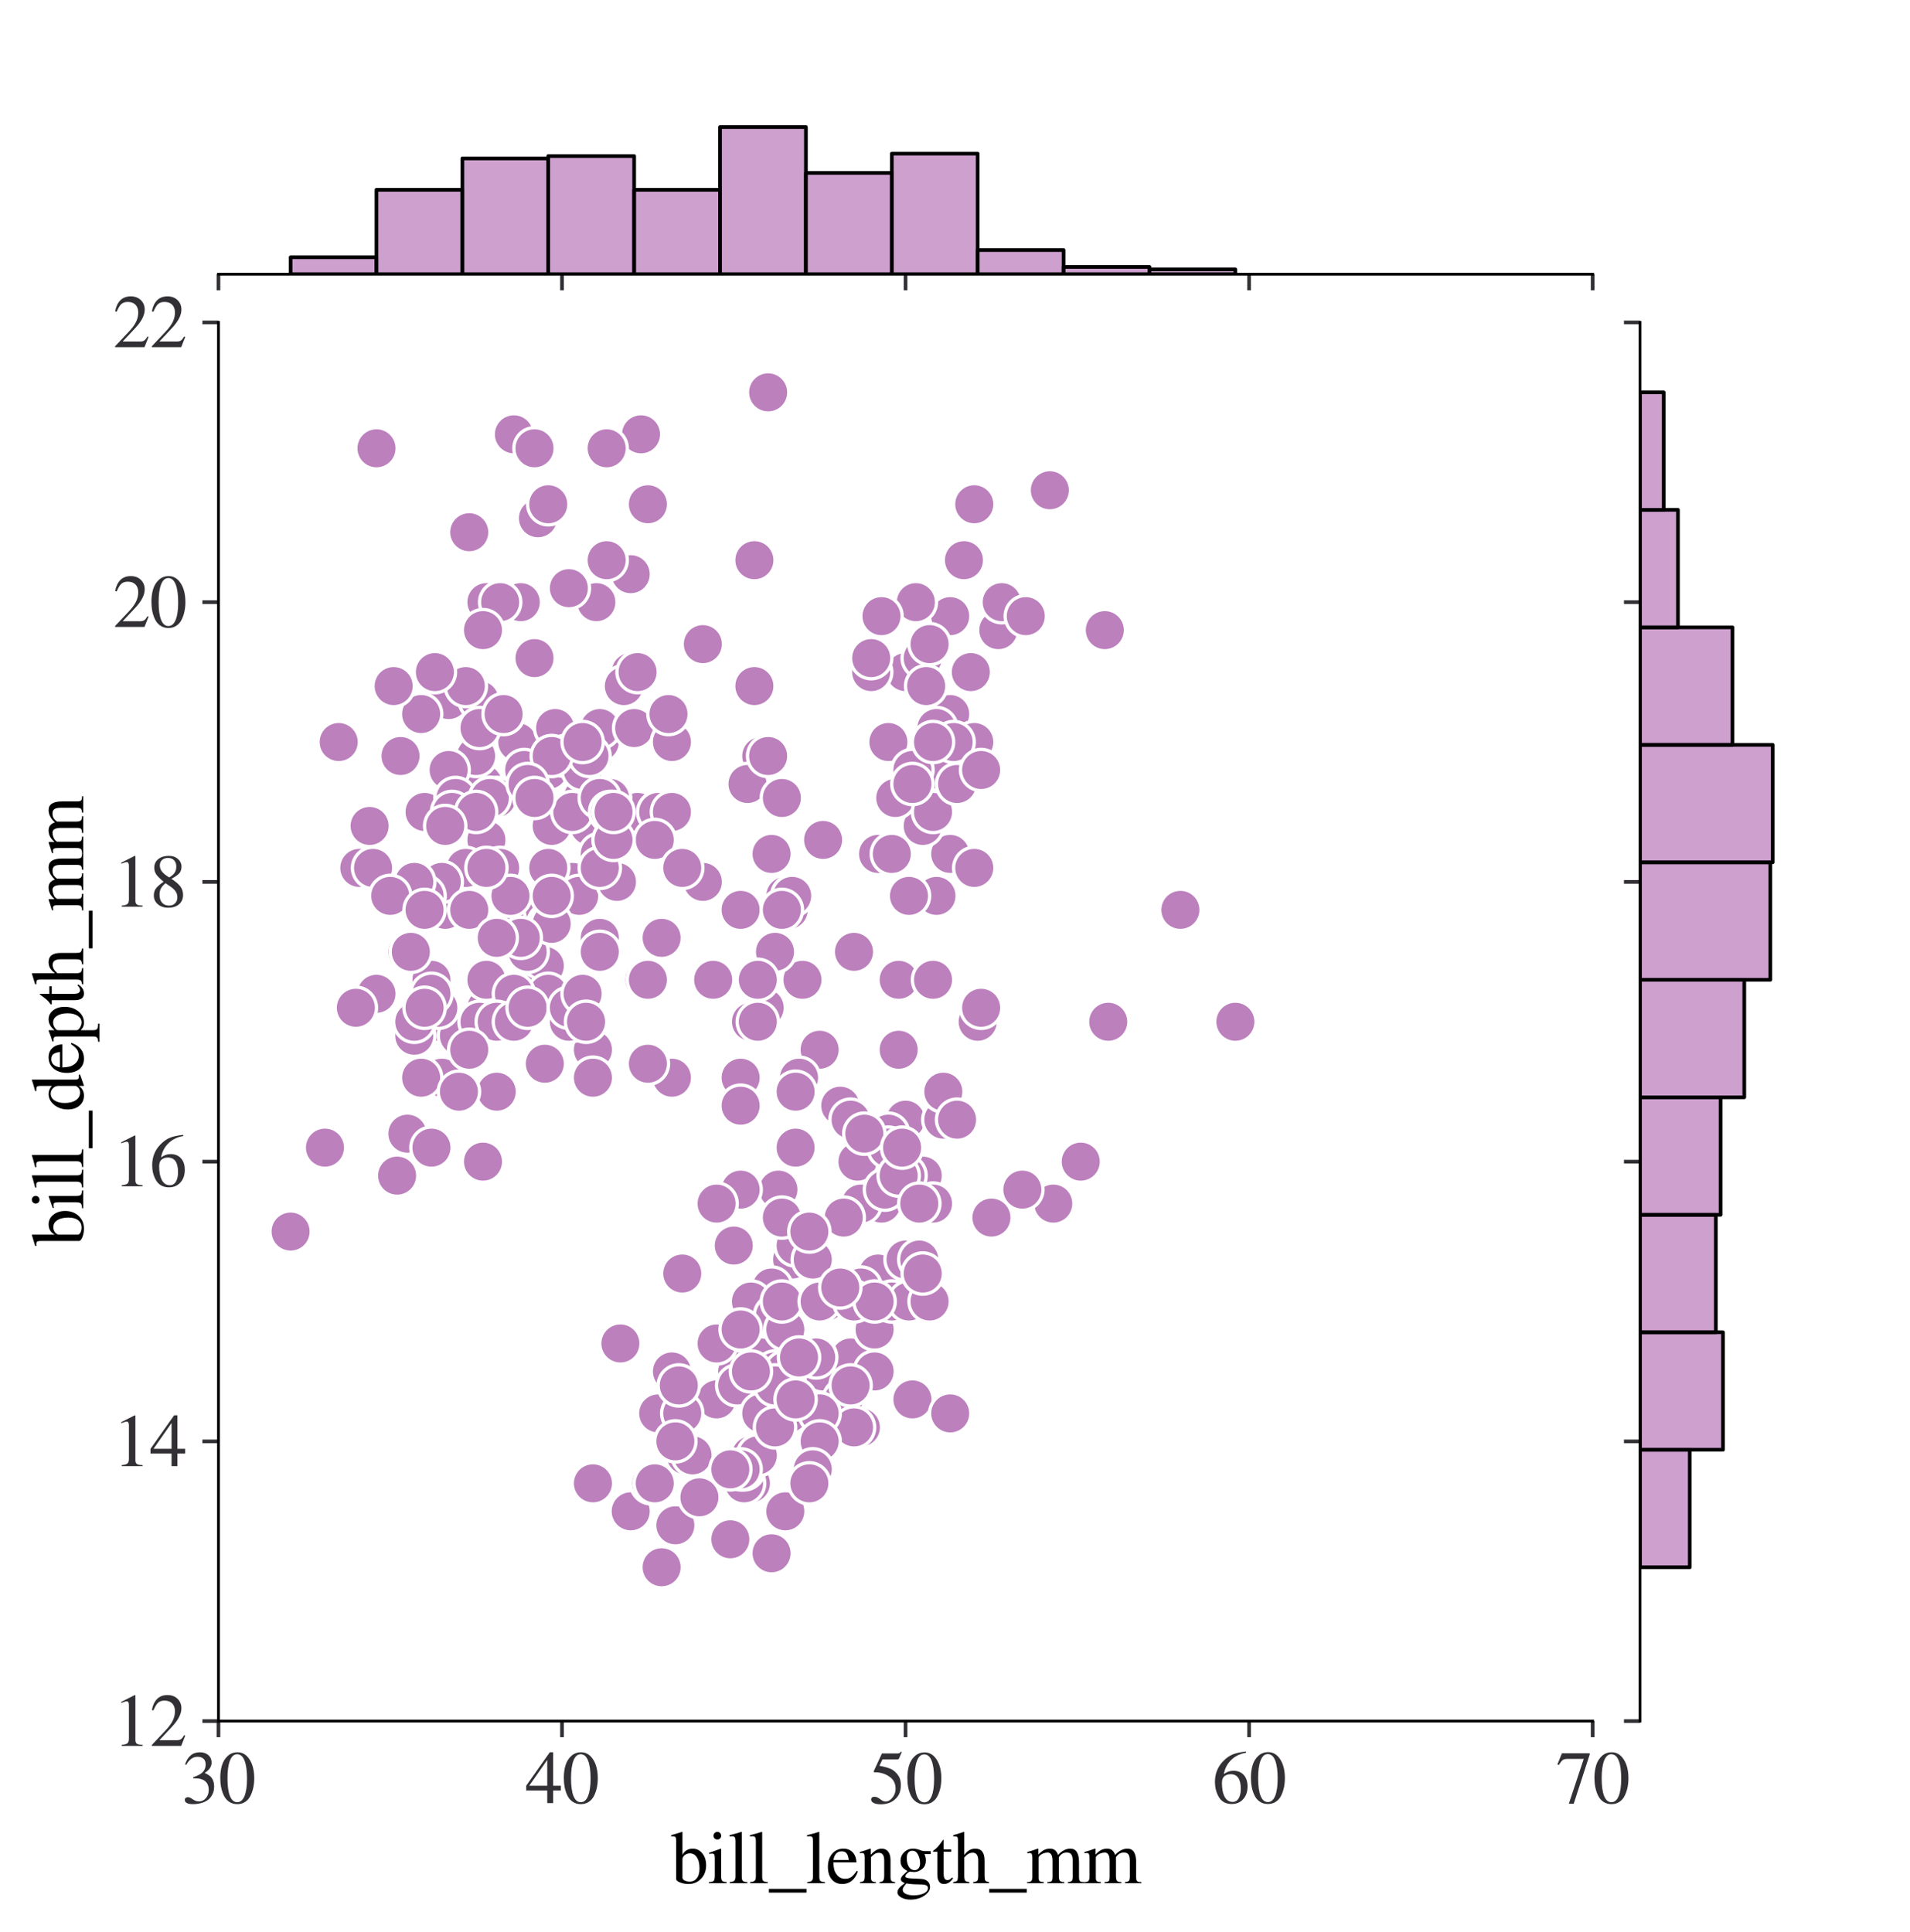 <?xml version="1.0" encoding="utf-8" standalone="no"?>
<!DOCTYPE svg PUBLIC "-//W3C//DTD SVG 1.1//EN"
  "http://www.w3.org/Graphics/SVG/1.1/DTD/svg11.dtd">
<svg xmlns:xlink="http://www.w3.org/1999/xlink" width="416.177pt" height="421.065pt" viewBox="0 0 416.177 421.065" xmlns="http://www.w3.org/2000/svg" version="1.1">
 <defs>
  <style type="text/css">*{stroke-linejoin: round; stroke-linecap: butt}</style>
 </defs>
 <g id="figure_1">
  <g id="patch_1">
   <path d="M 0 421.065 
L 416.177 421.065 
L 416.177 0 
L 0 0 
z
" style="fill: #ffffff"/>
  </g>
  <g id="axes_1">
   <g id="patch_2">
    <path d="M 47.6 375.05 
L 347.027 375.05 
L 347.027 70.26 
L 47.6 70.26 
z
" style="fill: #ffffff"/>
   </g>
   <g id="PathCollection_1">
    <defs>
     <path id="m5b33e03c70" d="M 0 4.5 
C 1.193 4.5 2.338 4.026 3.182 3.182 
C 4.026 2.338 4.5 1.193 4.5 0 
C 4.5 -1.193 4.026 -2.338 3.182 -3.182 
C 2.338 -4.026 1.193 -4.5 0 -4.5 
C -1.193 -4.5 -2.338 -4.026 -3.182 -3.182 
C -4.026 -2.338 -4.5 -1.193 -4.5 0 
C -4.5 1.193 -4.026 2.338 -3.182 3.182 
C -2.338 4.026 -1.193 4.5 0 4.5 
z
" style="stroke: #ffffff; stroke-width: 0.72"/>
    </defs>
    <g clip-path="url(#p6bf497a455)">
     <use xlink:href="#m5b33e03c70" x="115.72" y="170.841" style="fill: #bc80bd; stroke: #ffffff; stroke-width: 0.72"/>
     <use xlink:href="#m5b33e03c70" x="118.714" y="210.463" style="fill: #bc80bd; stroke: #ffffff; stroke-width: 0.72"/>
     <use xlink:href="#m5b33e03c70" x="124.702" y="192.176" style="fill: #bc80bd; stroke: #ffffff; stroke-width: 0.72"/>
     <use xlink:href="#m5b33e03c70" x="97.754" y="152.553" style="fill: #bc80bd; stroke: #ffffff; stroke-width: 0.72"/>
     <use xlink:href="#m5b33e03c70" x="117.217" y="112.931" style="fill: #bc80bd; stroke: #ffffff; stroke-width: 0.72"/>
     <use xlink:href="#m5b33e03c70" x="114.222" y="198.272" style="fill: #bc80bd; stroke: #ffffff; stroke-width: 0.72"/>
     <use xlink:href="#m5b33e03c70" x="116.468" y="143.41" style="fill: #bc80bd; stroke: #ffffff; stroke-width: 0.72"/>
     <use xlink:href="#m5b33e03c70" x="78.291" y="189.128" style="fill: #bc80bd; stroke: #ffffff; stroke-width: 0.72"/>
     <use xlink:href="#m5b33e03c70" x="137.428" y="125.122" style="fill: #bc80bd; stroke: #ffffff; stroke-width: 0.72"/>
     <use xlink:href="#m5b33e03c70" x="105.988" y="219.607" style="fill: #bc80bd; stroke: #ffffff; stroke-width: 0.72"/>
     <use xlink:href="#m5b33e03c70" x="105.988" y="213.511" style="fill: #bc80bd; stroke: #ffffff; stroke-width: 0.72"/>
     <use xlink:href="#m5b33e03c70" x="130.691" y="204.368" style="fill: #bc80bd; stroke: #ffffff; stroke-width: 0.72"/>
     <use xlink:href="#m5b33e03c70" x="111.977" y="94.643" style="fill: #bc80bd; stroke: #ffffff; stroke-width: 0.72"/>
     <use xlink:href="#m5b33e03c70" x="82.034" y="97.691" style="fill: #bc80bd; stroke: #ffffff; stroke-width: 0.72"/>
     <use xlink:href="#m5b33e03c70" x="97.005" y="198.272" style="fill: #bc80bd; stroke: #ffffff; stroke-width: 0.72"/>
     <use xlink:href="#m5b33e03c70" x="112.725" y="161.697" style="fill: #bc80bd; stroke: #ffffff; stroke-width: 0.72"/>
     <use xlink:href="#m5b33e03c70" x="141.171" y="109.883" style="fill: #bc80bd; stroke: #ffffff; stroke-width: 0.72"/>
     <use xlink:href="#m5b33e03c70" x="80.537" y="179.984" style="fill: #bc80bd; stroke: #ffffff; stroke-width: 0.72"/>
     <use xlink:href="#m5b33e03c70" x="167.371" y="85.499" style="fill: #bc80bd; stroke: #ffffff; stroke-width: 0.72"/>
     <use xlink:href="#m5b33e03c70" x="105.988" y="183.032" style="fill: #bc80bd; stroke: #ffffff; stroke-width: 0.72"/>
     <use xlink:href="#m5b33e03c70" x="105.24" y="170.841" style="fill: #bc80bd; stroke: #ffffff; stroke-width: 0.72"/>
     <use xlink:href="#m5b33e03c70" x="91.765" y="155.601" style="fill: #bc80bd; stroke: #ffffff; stroke-width: 0.72"/>
     <use xlink:href="#m5b33e03c70" x="108.983" y="189.128" style="fill: #bc80bd; stroke: #ffffff; stroke-width: 0.72"/>
     <use xlink:href="#m5b33e03c70" x="113.474" y="216.559" style="fill: #bc80bd; stroke: #ffffff; stroke-width: 0.72"/>
     <use xlink:href="#m5b33e03c70" x="87.274" y="164.745" style="fill: #bc80bd; stroke: #ffffff; stroke-width: 0.72"/>
     <use xlink:href="#m5b33e03c70" x="126.948" y="173.889" style="fill: #bc80bd; stroke: #ffffff; stroke-width: 0.72"/>
     <use xlink:href="#m5b33e03c70" x="126.2" y="195.224" style="fill: #bc80bd; stroke: #ffffff; stroke-width: 0.72"/>
     <use xlink:href="#m5b33e03c70" x="106.737" y="173.889" style="fill: #bc80bd; stroke: #ffffff; stroke-width: 0.72"/>
     <use xlink:href="#m5b33e03c70" x="126.2" y="164.745" style="fill: #bc80bd; stroke: #ffffff; stroke-width: 0.72"/>
     <use xlink:href="#m5b33e03c70" x="118.714" y="231.799" style="fill: #bc80bd; stroke: #ffffff; stroke-width: 0.72"/>
     <use xlink:href="#m5b33e03c70" x="101.497" y="189.128" style="fill: #bc80bd; stroke: #ffffff; stroke-width: 0.72"/>
     <use xlink:href="#m5b33e03c70" x="118.714" y="198.272" style="fill: #bc80bd; stroke: #ffffff; stroke-width: 0.72"/>
     <use xlink:href="#m5b33e03c70" x="129.194" y="164.745" style="fill: #bc80bd; stroke: #ffffff; stroke-width: 0.72"/>
     <use xlink:href="#m5b33e03c70" x="95.508" y="222.655" style="fill: #bc80bd; stroke: #ffffff; stroke-width: 0.72"/>
     <use xlink:href="#m5b33e03c70" x="116.468" y="97.691" style="fill: #bc80bd; stroke: #ffffff; stroke-width: 0.72"/>
     <use xlink:href="#m5b33e03c70" x="113.474" y="131.218" style="fill: #bc80bd; stroke: #ffffff; stroke-width: 0.72"/>
     <use xlink:href="#m5b33e03c70" x="138.925" y="176.936" style="fill: #bc80bd; stroke: #ffffff; stroke-width: 0.72"/>
     <use xlink:href="#m5b33e03c70" x="104.491" y="152.553" style="fill: #bc80bd; stroke: #ffffff; stroke-width: 0.72"/>
     <use xlink:href="#m5b33e03c70" x="120.96" y="158.649" style="fill: #bc80bd; stroke: #ffffff; stroke-width: 0.72"/>
     <use xlink:href="#m5b33e03c70" x="96.257" y="192.176" style="fill: #bc80bd; stroke: #ffffff; stroke-width: 0.72"/>
     <use xlink:href="#m5b33e03c70" x="128.445" y="179.984" style="fill: #bc80bd; stroke: #ffffff; stroke-width: 0.72"/>
     <use xlink:href="#m5b33e03c70" x="92.514" y="176.936" style="fill: #bc80bd; stroke: #ffffff; stroke-width: 0.72"/>
     <use xlink:href="#m5b33e03c70" x="153.148" y="140.362" style="fill: #bc80bd; stroke: #ffffff; stroke-width: 0.72"/>
     <use xlink:href="#m5b33e03c70" x="100" y="225.703" style="fill: #bc80bd; stroke: #ffffff; stroke-width: 0.72"/>
     <use xlink:href="#m5b33e03c70" x="119.462" y="167.793" style="fill: #bc80bd; stroke: #ffffff; stroke-width: 0.72"/>
     <use xlink:href="#m5b33e03c70" x="130.691" y="161.697" style="fill: #bc80bd; stroke: #ffffff; stroke-width: 0.72"/>
     <use xlink:href="#m5b33e03c70" x="103.743" y="164.745" style="fill: #bc80bd; stroke: #ffffff; stroke-width: 0.72"/>
     <use xlink:href="#m5b33e03c70" x="92.514" y="195.224" style="fill: #bc80bd; stroke: #ffffff; stroke-width: 0.72"/>
     <use xlink:href="#m5b33e03c70" x="139.674" y="94.643" style="fill: #bc80bd; stroke: #ffffff; stroke-width: 0.72"/>
     <use xlink:href="#m5b33e03c70" x="119.462" y="201.32" style="fill: #bc80bd; stroke: #ffffff; stroke-width: 0.72"/>
     <use xlink:href="#m5b33e03c70" x="123.205" y="164.745" style="fill: #bc80bd; stroke: #ffffff; stroke-width: 0.72"/>
     <use xlink:href="#m5b33e03c70" x="85.028" y="195.224" style="fill: #bc80bd; stroke: #ffffff; stroke-width: 0.72"/>
     <use xlink:href="#m5b33e03c70" x="137.428" y="146.458" style="fill: #bc80bd; stroke: #ffffff; stroke-width: 0.72"/>
     <use xlink:href="#m5b33e03c70" x="81.286" y="189.128" style="fill: #bc80bd; stroke: #ffffff; stroke-width: 0.72"/>
     <use xlink:href="#m5b33e03c70" x="132.937" y="173.889" style="fill: #bc80bd; stroke: #ffffff; stroke-width: 0.72"/>
     <use xlink:href="#m5b33e03c70" x="114.971" y="207.416" style="fill: #bc80bd; stroke: #ffffff; stroke-width: 0.72"/>
     <use xlink:href="#m5b33e03c70" x="126.948" y="167.793" style="fill: #bc80bd; stroke: #ffffff; stroke-width: 0.72"/>
     <use xlink:href="#m5b33e03c70" x="96.257" y="234.847" style="fill: #bc80bd; stroke: #ffffff; stroke-width: 0.72"/>
     <use xlink:href="#m5b33e03c70" x="104.491" y="158.649" style="fill: #bc80bd; stroke: #ffffff; stroke-width: 0.72"/>
     <use xlink:href="#m5b33e03c70" x="90.268" y="225.703" style="fill: #bc80bd; stroke: #ffffff; stroke-width: 0.72"/>
     <use xlink:href="#m5b33e03c70" x="132.188" y="97.691" style="fill: #bc80bd; stroke: #ffffff; stroke-width: 0.72"/>
     <use xlink:href="#m5b33e03c70" x="104.491" y="222.655" style="fill: #bc80bd; stroke: #ffffff; stroke-width: 0.72"/>
     <use xlink:href="#m5b33e03c70" x="130.691" y="186.08" style="fill: #bc80bd; stroke: #ffffff; stroke-width: 0.72"/>
     <use xlink:href="#m5b33e03c70" x="95.508" y="219.607" style="fill: #bc80bd; stroke: #ffffff; stroke-width: 0.72"/>
     <use xlink:href="#m5b33e03c70" x="134.434" y="192.176" style="fill: #bc80bd; stroke: #ffffff; stroke-width: 0.72"/>
     <use xlink:href="#m5b33e03c70" x="88.771" y="247.038" style="fill: #bc80bd; stroke: #ffffff; stroke-width: 0.72"/>
     <use xlink:href="#m5b33e03c70" x="130.691" y="158.649" style="fill: #bc80bd; stroke: #ffffff; stroke-width: 0.72"/>
     <use xlink:href="#m5b33e03c70" x="91.765" y="234.847" style="fill: #bc80bd; stroke: #ffffff; stroke-width: 0.72"/>
     <use xlink:href="#m5b33e03c70" x="135.931" y="149.505" style="fill: #bc80bd; stroke: #ffffff; stroke-width: 0.72"/>
     <use xlink:href="#m5b33e03c70" x="73.8" y="161.697" style="fill: #bc80bd; stroke: #ffffff; stroke-width: 0.72"/>
     <use xlink:href="#m5b33e03c70" x="120.211" y="179.984" style="fill: #bc80bd; stroke: #ffffff; stroke-width: 0.72"/>
     <use xlink:href="#m5b33e03c70" x="119.462" y="216.559" style="fill: #bc80bd; stroke: #ffffff; stroke-width: 0.72"/>
     <use xlink:href="#m5b33e03c70" x="165.874" y="164.745" style="fill: #bc80bd; stroke: #ffffff; stroke-width: 0.72"/>
     <use xlink:href="#m5b33e03c70" x="88.771" y="207.416" style="fill: #bc80bd; stroke: #ffffff; stroke-width: 0.72"/>
     <use xlink:href="#m5b33e03c70" x="143.417" y="176.936" style="fill: #bc80bd; stroke: #ffffff; stroke-width: 0.72"/>
     <use xlink:href="#m5b33e03c70" x="129.194" y="228.751" style="fill: #bc80bd; stroke: #ffffff; stroke-width: 0.72"/>
     <use xlink:href="#m5b33e03c70" x="101.497" y="149.505" style="fill: #bc80bd; stroke: #ffffff; stroke-width: 0.72"/>
     <use xlink:href="#m5b33e03c70" x="94.011" y="250.086" style="fill: #bc80bd; stroke: #ffffff; stroke-width: 0.72"/>
     <use xlink:href="#m5b33e03c70" x="138.177" y="158.649" style="fill: #bc80bd; stroke: #ffffff; stroke-width: 0.72"/>
     <use xlink:href="#m5b33e03c70" x="82.034" y="216.559" style="fill: #bc80bd; stroke: #ffffff; stroke-width: 0.72"/>
     <use xlink:href="#m5b33e03c70" x="144.165" y="204.368" style="fill: #bc80bd; stroke: #ffffff; stroke-width: 0.72"/>
     <use xlink:href="#m5b33e03c70" x="97.754" y="167.793" style="fill: #bc80bd; stroke: #ffffff; stroke-width: 0.72"/>
     <use xlink:href="#m5b33e03c70" x="85.777" y="149.505" style="fill: #bc80bd; stroke: #ffffff; stroke-width: 0.72"/>
     <use xlink:href="#m5b33e03c70" x="102.245" y="198.272" style="fill: #bc80bd; stroke: #ffffff; stroke-width: 0.72"/>
     <use xlink:href="#m5b33e03c70" x="132.188" y="122.074" style="fill: #bc80bd; stroke: #ffffff; stroke-width: 0.72"/>
     <use xlink:href="#m5b33e03c70" x="94.76" y="146.458" style="fill: #bc80bd; stroke: #ffffff; stroke-width: 0.72"/>
     <use xlink:href="#m5b33e03c70" x="99.251" y="173.889" style="fill: #bc80bd; stroke: #ffffff; stroke-width: 0.72"/>
     <use xlink:href="#m5b33e03c70" x="109.731" y="155.601" style="fill: #bc80bd; stroke: #ffffff; stroke-width: 0.72"/>
     <use xlink:href="#m5b33e03c70" x="114.222" y="167.793" style="fill: #bc80bd; stroke: #ffffff; stroke-width: 0.72"/>
     <use xlink:href="#m5b33e03c70" x="90.268" y="192.176" style="fill: #bc80bd; stroke: #ffffff; stroke-width: 0.72"/>
     <use xlink:href="#m5b33e03c70" x="130.691" y="189.128" style="fill: #bc80bd; stroke: #ffffff; stroke-width: 0.72"/>
     <use xlink:href="#m5b33e03c70" x="77.543" y="219.607" style="fill: #bc80bd; stroke: #ffffff; stroke-width: 0.72"/>
     <use xlink:href="#m5b33e03c70" x="119.462" y="189.128" style="fill: #bc80bd; stroke: #ffffff; stroke-width: 0.72"/>
     <use xlink:href="#m5b33e03c70" x="94.011" y="213.511" style="fill: #bc80bd; stroke: #ffffff; stroke-width: 0.72"/>
     <use xlink:href="#m5b33e03c70" x="128.445" y="164.745" style="fill: #bc80bd; stroke: #ffffff; stroke-width: 0.72"/>
     <use xlink:href="#m5b33e03c70" x="108.234" y="173.889" style="fill: #bc80bd; stroke: #ffffff; stroke-width: 0.72"/>
     <use xlink:href="#m5b33e03c70" x="124.702" y="176.936" style="fill: #bc80bd; stroke: #ffffff; stroke-width: 0.72"/>
     <use xlink:href="#m5b33e03c70" x="70.806" y="250.086" style="fill: #bc80bd; stroke: #ffffff; stroke-width: 0.72"/>
     <use xlink:href="#m5b33e03c70" x="146.411" y="176.936" style="fill: #bc80bd; stroke: #ffffff; stroke-width: 0.72"/>
     <use xlink:href="#m5b33e03c70" x="85.028" y="195.224" style="fill: #bc80bd; stroke: #ffffff; stroke-width: 0.72"/>
     <use xlink:href="#m5b33e03c70" x="129.942" y="131.218" style="fill: #bc80bd; stroke: #ffffff; stroke-width: 0.72"/>
     <use xlink:href="#m5b33e03c70" x="105.24" y="253.134" style="fill: #bc80bd; stroke: #ffffff; stroke-width: 0.72"/>
     <use xlink:href="#m5b33e03c70" x="105.988" y="131.218" style="fill: #bc80bd; stroke: #ffffff; stroke-width: 0.72"/>
     <use xlink:href="#m5b33e03c70" x="106.737" y="173.889" style="fill: #bc80bd; stroke: #ffffff; stroke-width: 0.72"/>
     <use xlink:href="#m5b33e03c70" x="120.211" y="164.745" style="fill: #bc80bd; stroke: #ffffff; stroke-width: 0.72"/>
     <use xlink:href="#m5b33e03c70" x="111.977" y="216.559" style="fill: #bc80bd; stroke: #ffffff; stroke-width: 0.72"/>
     <use xlink:href="#m5b33e03c70" x="108.983" y="131.218" style="fill: #bc80bd; stroke: #ffffff; stroke-width: 0.72"/>
     <use xlink:href="#m5b33e03c70" x="108.234" y="222.655" style="fill: #bc80bd; stroke: #ffffff; stroke-width: 0.72"/>
     <use xlink:href="#m5b33e03c70" x="146.411" y="161.697" style="fill: #bc80bd; stroke: #ffffff; stroke-width: 0.72"/>
     <use xlink:href="#m5b33e03c70" x="108.234" y="237.894" style="fill: #bc80bd; stroke: #ffffff; stroke-width: 0.72"/>
     <use xlink:href="#m5b33e03c70" x="164.376" y="122.074" style="fill: #bc80bd; stroke: #ffffff; stroke-width: 0.72"/>
     <use xlink:href="#m5b33e03c70" x="120.211" y="201.32" style="fill: #bc80bd; stroke: #ffffff; stroke-width: 0.72"/>
     <use xlink:href="#m5b33e03c70" x="138.925" y="146.458" style="fill: #bc80bd; stroke: #ffffff; stroke-width: 0.72"/>
     <use xlink:href="#m5b33e03c70" x="119.462" y="109.883" style="fill: #bc80bd; stroke: #ffffff; stroke-width: 0.72"/>
     <use xlink:href="#m5b33e03c70" x="142.668" y="183.032" style="fill: #bc80bd; stroke: #ffffff; stroke-width: 0.72"/>
     <use xlink:href="#m5b33e03c70" x="111.977" y="222.655" style="fill: #bc80bd; stroke: #ffffff; stroke-width: 0.72"/>
     <use xlink:href="#m5b33e03c70" x="102.245" y="115.978" style="fill: #bc80bd; stroke: #ffffff; stroke-width: 0.72"/>
     <use xlink:href="#m5b33e03c70" x="90.268" y="222.655" style="fill: #bc80bd; stroke: #ffffff; stroke-width: 0.72"/>
     <use xlink:href="#m5b33e03c70" x="130.691" y="173.889" style="fill: #bc80bd; stroke: #ffffff; stroke-width: 0.72"/>
     <use xlink:href="#m5b33e03c70" x="94.011" y="216.559" style="fill: #bc80bd; stroke: #ffffff; stroke-width: 0.72"/>
     <use xlink:href="#m5b33e03c70" x="105.24" y="137.314" style="fill: #bc80bd; stroke: #ffffff; stroke-width: 0.72"/>
     <use xlink:href="#m5b33e03c70" x="123.954" y="222.655" style="fill: #bc80bd; stroke: #ffffff; stroke-width: 0.72"/>
     <use xlink:href="#m5b33e03c70" x="132.937" y="176.936" style="fill: #bc80bd; stroke: #ffffff; stroke-width: 0.72"/>
     <use xlink:href="#m5b33e03c70" x="86.525" y="256.182" style="fill: #bc80bd; stroke: #ffffff; stroke-width: 0.72"/>
     <use xlink:href="#m5b33e03c70" x="126.948" y="161.697" style="fill: #bc80bd; stroke: #ffffff; stroke-width: 0.72"/>
     <use xlink:href="#m5b33e03c70" x="113.474" y="204.368" style="fill: #bc80bd; stroke: #ffffff; stroke-width: 0.72"/>
     <use xlink:href="#m5b33e03c70" x="133.685" y="183.032" style="fill: #bc80bd; stroke: #ffffff; stroke-width: 0.72"/>
     <use xlink:href="#m5b33e03c70" x="114.971" y="219.607" style="fill: #bc80bd; stroke: #ffffff; stroke-width: 0.72"/>
     <use xlink:href="#m5b33e03c70" x="153.148" y="192.176" style="fill: #bc80bd; stroke: #ffffff; stroke-width: 0.72"/>
     <use xlink:href="#m5b33e03c70" x="111.228" y="195.224" style="fill: #bc80bd; stroke: #ffffff; stroke-width: 0.72"/>
     <use xlink:href="#m5b33e03c70" x="145.662" y="155.601" style="fill: #bc80bd; stroke: #ffffff; stroke-width: 0.72"/>
     <use xlink:href="#m5b33e03c70" x="98.503" y="176.936" style="fill: #bc80bd; stroke: #ffffff; stroke-width: 0.72"/>
     <use xlink:href="#m5b33e03c70" x="103.743" y="176.936" style="fill: #bc80bd; stroke: #ffffff; stroke-width: 0.72"/>
     <use xlink:href="#m5b33e03c70" x="108.234" y="204.368" style="fill: #bc80bd; stroke: #ffffff; stroke-width: 0.72"/>
     <use xlink:href="#m5b33e03c70" x="130.691" y="207.416" style="fill: #bc80bd; stroke: #ffffff; stroke-width: 0.72"/>
     <use xlink:href="#m5b33e03c70" x="89.52" y="207.416" style="fill: #bc80bd; stroke: #ffffff; stroke-width: 0.72"/>
     <use xlink:href="#m5b33e03c70" x="123.954" y="128.17" style="fill: #bc80bd; stroke: #ffffff; stroke-width: 0.72"/>
     <use xlink:href="#m5b33e03c70" x="100" y="237.894" style="fill: #bc80bd; stroke: #ffffff; stroke-width: 0.72"/>
     <use xlink:href="#m5b33e03c70" x="120.211" y="195.224" style="fill: #bc80bd; stroke: #ffffff; stroke-width: 0.72"/>
     <use xlink:href="#m5b33e03c70" x="123.954" y="219.607" style="fill: #bc80bd; stroke: #ffffff; stroke-width: 0.72"/>
     <use xlink:href="#m5b33e03c70" x="126.948" y="216.559" style="fill: #bc80bd; stroke: #ffffff; stroke-width: 0.72"/>
     <use xlink:href="#m5b33e03c70" x="63.32" y="268.373" style="fill: #bc80bd; stroke: #ffffff; stroke-width: 0.72"/>
     <use xlink:href="#m5b33e03c70" x="127.697" y="222.655" style="fill: #bc80bd; stroke: #ffffff; stroke-width: 0.72"/>
     <use xlink:href="#m5b33e03c70" x="102.245" y="228.751" style="fill: #bc80bd; stroke: #ffffff; stroke-width: 0.72"/>
     <use xlink:href="#m5b33e03c70" x="114.971" y="170.841" style="fill: #bc80bd; stroke: #ffffff; stroke-width: 0.72"/>
     <use xlink:href="#m5b33e03c70" x="116.468" y="173.889" style="fill: #bc80bd; stroke: #ffffff; stroke-width: 0.72"/>
     <use xlink:href="#m5b33e03c70" x="97.005" y="179.984" style="fill: #bc80bd; stroke: #ffffff; stroke-width: 0.72"/>
     <use xlink:href="#m5b33e03c70" x="92.514" y="198.272" style="fill: #bc80bd; stroke: #ffffff; stroke-width: 0.72"/>
     <use xlink:href="#m5b33e03c70" x="105.988" y="189.128" style="fill: #bc80bd; stroke: #ffffff; stroke-width: 0.72"/>
     <use xlink:href="#m5b33e03c70" x="92.514" y="219.607" style="fill: #bc80bd; stroke: #ffffff; stroke-width: 0.72"/>
     <use xlink:href="#m5b33e03c70" x="133.685" y="176.936" style="fill: #bc80bd; stroke: #ffffff; stroke-width: 0.72"/>
     <use xlink:href="#m5b33e03c70" x="171.114" y="195.224" style="fill: #bc80bd; stroke: #ffffff; stroke-width: 0.72"/>
     <use xlink:href="#m5b33e03c70" x="197.313" y="146.458" style="fill: #bc80bd; stroke: #ffffff; stroke-width: 0.72"/>
     <use xlink:href="#m5b33e03c70" x="207.045" y="155.601" style="fill: #bc80bd; stroke: #ffffff; stroke-width: 0.72"/>
     <use xlink:href="#m5b33e03c70" x="162.879" y="170.841" style="fill: #bc80bd; stroke: #ffffff; stroke-width: 0.72"/>
     <use xlink:href="#m5b33e03c70" x="217.525" y="137.314" style="fill: #bc80bd; stroke: #ffffff; stroke-width: 0.72"/>
     <use xlink:href="#m5b33e03c70" x="161.382" y="198.272" style="fill: #bc80bd; stroke: #ffffff; stroke-width: 0.72"/>
     <use xlink:href="#m5b33e03c70" x="168.119" y="186.08" style="fill: #bc80bd; stroke: #ffffff; stroke-width: 0.72"/>
     <use xlink:href="#m5b33e03c70" x="207.045" y="186.08" style="fill: #bc80bd; stroke: #ffffff; stroke-width: 0.72"/>
     <use xlink:href="#m5b33e03c70" x="167.371" y="164.745" style="fill: #bc80bd; stroke: #ffffff; stroke-width: 0.72"/>
     <use xlink:href="#m5b33e03c70" x="207.045" y="134.266" style="fill: #bc80bd; stroke: #ffffff; stroke-width: 0.72"/>
     <use xlink:href="#m5b33e03c70" x="171.862" y="198.272" style="fill: #bc80bd; stroke: #ffffff; stroke-width: 0.72"/>
     <use xlink:href="#m5b33e03c70" x="210.039" y="122.074" style="fill: #bc80bd; stroke: #ffffff; stroke-width: 0.72"/>
     <use xlink:href="#m5b33e03c70" x="174.856" y="213.511" style="fill: #bc80bd; stroke: #ffffff; stroke-width: 0.72"/>
     <use xlink:href="#m5b33e03c70" x="212.285" y="189.128" style="fill: #bc80bd; stroke: #ffffff; stroke-width: 0.72"/>
     <use xlink:href="#m5b33e03c70" x="166.622" y="219.607" style="fill: #bc80bd; stroke: #ffffff; stroke-width: 0.72"/>
     <use xlink:href="#m5b33e03c70" x="201.056" y="143.41" style="fill: #bc80bd; stroke: #ffffff; stroke-width: 0.72"/>
     <use xlink:href="#m5b33e03c70" x="199.559" y="131.218" style="fill: #bc80bd; stroke: #ffffff; stroke-width: 0.72"/>
     <use xlink:href="#m5b33e03c70" x="257.199" y="198.272" style="fill: #bc80bd; stroke: #ffffff; stroke-width: 0.72"/>
     <use xlink:href="#m5b33e03c70" x="170.365" y="173.889" style="fill: #bc80bd; stroke: #ffffff; stroke-width: 0.72"/>
     <use xlink:href="#m5b33e03c70" x="191.325" y="186.08" style="fill: #bc80bd; stroke: #ffffff; stroke-width: 0.72"/>
     <use xlink:href="#m5b33e03c70" x="140.422" y="213.511" style="fill: #bc80bd; stroke: #ffffff; stroke-width: 0.72"/>
     <use xlink:href="#m5b33e03c70" x="186.085" y="207.416" style="fill: #bc80bd; stroke: #ffffff; stroke-width: 0.72"/>
     <use xlink:href="#m5b33e03c70" x="146.411" y="234.847" style="fill: #bc80bd; stroke: #ffffff; stroke-width: 0.72"/>
     <use xlink:href="#m5b33e03c70" x="201.805" y="149.505" style="fill: #bc80bd; stroke: #ffffff; stroke-width: 0.72"/>
     <use xlink:href="#m5b33e03c70" x="172.611" y="195.224" style="fill: #bc80bd; stroke: #ffffff; stroke-width: 0.72"/>
     <use xlink:href="#m5b33e03c70" x="212.285" y="161.697" style="fill: #bc80bd; stroke: #ffffff; stroke-width: 0.72"/>
     <use xlink:href="#m5b33e03c70" x="201.056" y="179.984" style="fill: #bc80bd; stroke: #ffffff; stroke-width: 0.72"/>
     <use xlink:href="#m5b33e03c70" x="193.571" y="161.697" style="fill: #bc80bd; stroke: #ffffff; stroke-width: 0.72"/>
     <use xlink:href="#m5b33e03c70" x="170.365" y="198.272" style="fill: #bc80bd; stroke: #ffffff; stroke-width: 0.72"/>
     <use xlink:href="#m5b33e03c70" x="218.273" y="131.218" style="fill: #bc80bd; stroke: #ffffff; stroke-width: 0.72"/>
     <use xlink:href="#m5b33e03c70" x="129.194" y="234.847" style="fill: #bc80bd; stroke: #ffffff; stroke-width: 0.72"/>
     <use xlink:href="#m5b33e03c70" x="228.753" y="106.835" style="fill: #bc80bd; stroke: #ffffff; stroke-width: 0.72"/>
     <use xlink:href="#m5b33e03c70" x="141.171" y="231.799" style="fill: #bc80bd; stroke: #ffffff; stroke-width: 0.72"/>
     <use xlink:href="#m5b33e03c70" x="204.799" y="167.793" style="fill: #bc80bd; stroke: #ffffff; stroke-width: 0.72"/>
     <use xlink:href="#m5b33e03c70" x="195.068" y="173.889" style="fill: #bc80bd; stroke: #ffffff; stroke-width: 0.72"/>
     <use xlink:href="#m5b33e03c70" x="178.599" y="228.751" style="fill: #bc80bd; stroke: #ffffff; stroke-width: 0.72"/>
     <use xlink:href="#m5b33e03c70" x="179.348" y="183.032" style="fill: #bc80bd; stroke: #ffffff; stroke-width: 0.72"/>
     <use xlink:href="#m5b33e03c70" x="212.285" y="109.883" style="fill: #bc80bd; stroke: #ffffff; stroke-width: 0.72"/>
     <use xlink:href="#m5b33e03c70" x="174.108" y="234.847" style="fill: #bc80bd; stroke: #ffffff; stroke-width: 0.72"/>
     <use xlink:href="#m5b33e03c70" x="223.513" y="134.266" style="fill: #bc80bd; stroke: #ffffff; stroke-width: 0.72"/>
     <use xlink:href="#m5b33e03c70" x="189.828" y="146.458" style="fill: #bc80bd; stroke: #ffffff; stroke-width: 0.72"/>
     <use xlink:href="#m5b33e03c70" x="168.868" y="207.416" style="fill: #bc80bd; stroke: #ffffff; stroke-width: 0.72"/>
     <use xlink:href="#m5b33e03c70" x="204.051" y="158.649" style="fill: #bc80bd; stroke: #ffffff; stroke-width: 0.72"/>
     <use xlink:href="#m5b33e03c70" x="163.628" y="222.655" style="fill: #bc80bd; stroke: #ffffff; stroke-width: 0.72"/>
     <use xlink:href="#m5b33e03c70" x="204.051" y="195.224" style="fill: #bc80bd; stroke: #ffffff; stroke-width: 0.72"/>
     <use xlink:href="#m5b33e03c70" x="203.302" y="176.936" style="fill: #bc80bd; stroke: #ffffff; stroke-width: 0.72"/>
     <use xlink:href="#m5b33e03c70" x="198.062" y="195.224" style="fill: #bc80bd; stroke: #ffffff; stroke-width: 0.72"/>
     <use xlink:href="#m5b33e03c70" x="189.828" y="143.41" style="fill: #bc80bd; stroke: #ffffff; stroke-width: 0.72"/>
     <use xlink:href="#m5b33e03c70" x="208.542" y="170.841" style="fill: #bc80bd; stroke: #ffffff; stroke-width: 0.72"/>
     <use xlink:href="#m5b33e03c70" x="195.816" y="213.511" style="fill: #bc80bd; stroke: #ffffff; stroke-width: 0.72"/>
     <use xlink:href="#m5b33e03c70" x="183.091" y="240.942" style="fill: #bc80bd; stroke: #ffffff; stroke-width: 0.72"/>
     <use xlink:href="#m5b33e03c70" x="207.793" y="161.697" style="fill: #bc80bd; stroke: #ffffff; stroke-width: 0.72"/>
     <use xlink:href="#m5b33e03c70" x="165.125" y="213.511" style="fill: #bc80bd; stroke: #ffffff; stroke-width: 0.72"/>
     <use xlink:href="#m5b33e03c70" x="202.553" y="140.362" style="fill: #bc80bd; stroke: #ffffff; stroke-width: 0.72"/>
     <use xlink:href="#m5b33e03c70" x="141.171" y="213.511" style="fill: #bc80bd; stroke: #ffffff; stroke-width: 0.72"/>
     <use xlink:href="#m5b33e03c70" x="213.782" y="167.793" style="fill: #bc80bd; stroke: #ffffff; stroke-width: 0.72"/>
     <use xlink:href="#m5b33e03c70" x="161.382" y="234.847" style="fill: #bc80bd; stroke: #ffffff; stroke-width: 0.72"/>
     <use xlink:href="#m5b33e03c70" x="192.073" y="134.266" style="fill: #bc80bd; stroke: #ffffff; stroke-width: 0.72"/>
     <use xlink:href="#m5b33e03c70" x="198.811" y="167.793" style="fill: #bc80bd; stroke: #ffffff; stroke-width: 0.72"/>
     <use xlink:href="#m5b33e03c70" x="164.376" y="149.505" style="fill: #bc80bd; stroke: #ffffff; stroke-width: 0.72"/>
     <use xlink:href="#m5b33e03c70" x="211.536" y="146.458" style="fill: #bc80bd; stroke: #ffffff; stroke-width: 0.72"/>
     <use xlink:href="#m5b33e03c70" x="173.359" y="237.894" style="fill: #bc80bd; stroke: #ffffff; stroke-width: 0.72"/>
     <use xlink:href="#m5b33e03c70" x="165.125" y="222.655" style="fill: #bc80bd; stroke: #ffffff; stroke-width: 0.72"/>
     <use xlink:href="#m5b33e03c70" x="240.73" y="137.314" style="fill: #bc80bd; stroke: #ffffff; stroke-width: 0.72"/>
     <use xlink:href="#m5b33e03c70" x="148.657" y="189.128" style="fill: #bc80bd; stroke: #ffffff; stroke-width: 0.72"/>
     <use xlink:href="#m5b33e03c70" x="194.319" y="186.08" style="fill: #bc80bd; stroke: #ffffff; stroke-width: 0.72"/>
     <use xlink:href="#m5b33e03c70" x="203.302" y="161.697" style="fill: #bc80bd; stroke: #ffffff; stroke-width: 0.72"/>
     <use xlink:href="#m5b33e03c70" x="198.811" y="170.841" style="fill: #bc80bd; stroke: #ffffff; stroke-width: 0.72"/>
     <use xlink:href="#m5b33e03c70" x="168.119" y="338.475" style="fill: #bc80bd; stroke: #ffffff; stroke-width: 0.72"/>
     <use xlink:href="#m5b33e03c70" x="197.313" y="243.99" style="fill: #bc80bd; stroke: #ffffff; stroke-width: 0.72"/>
     <use xlink:href="#m5b33e03c70" x="187.582" y="311.044" style="fill: #bc80bd; stroke: #ffffff; stroke-width: 0.72"/>
     <use xlink:href="#m5b33e03c70" x="197.313" y="277.517" style="fill: #bc80bd; stroke: #ffffff; stroke-width: 0.72"/>
     <use xlink:href="#m5b33e03c70" x="179.348" y="298.853" style="fill: #bc80bd; stroke: #ffffff; stroke-width: 0.72"/>
     <use xlink:href="#m5b33e03c70" x="171.114" y="329.332" style="fill: #bc80bd; stroke: #ffffff; stroke-width: 0.72"/>
     <use xlink:href="#m5b33e03c70" x="162.879" y="295.805" style="fill: #bc80bd; stroke: #ffffff; stroke-width: 0.72"/>
     <use xlink:href="#m5b33e03c70" x="172.611" y="274.469" style="fill: #bc80bd; stroke: #ffffff; stroke-width: 0.72"/>
     <use xlink:href="#m5b33e03c70" x="147.159" y="332.379" style="fill: #bc80bd; stroke: #ffffff; stroke-width: 0.72"/>
     <use xlink:href="#m5b33e03c70" x="173.359" y="271.421" style="fill: #bc80bd; stroke: #ffffff; stroke-width: 0.72"/>
     <use xlink:href="#m5b33e03c70" x="129.194" y="323.236" style="fill: #bc80bd; stroke: #ffffff; stroke-width: 0.72"/>
     <use xlink:href="#m5b33e03c70" x="189.828" y="250.086" style="fill: #bc80bd; stroke: #ffffff; stroke-width: 0.72"/>
     <use xlink:href="#m5b33e03c70" x="163.628" y="323.236" style="fill: #bc80bd; stroke: #ffffff; stroke-width: 0.72"/>
     <use xlink:href="#m5b33e03c70" x="185.336" y="295.805" style="fill: #bc80bd; stroke: #ffffff; stroke-width: 0.72"/>
     <use xlink:href="#m5b33e03c70" x="165.874" y="295.805" style="fill: #bc80bd; stroke: #ffffff; stroke-width: 0.72"/>
     <use xlink:href="#m5b33e03c70" x="192.073" y="262.278" style="fill: #bc80bd; stroke: #ffffff; stroke-width: 0.72"/>
     <use xlink:href="#m5b33e03c70" x="137.428" y="329.332" style="fill: #bc80bd; stroke: #ffffff; stroke-width: 0.72"/>
     <use xlink:href="#m5b33e03c70" x="191.325" y="277.517" style="fill: #bc80bd; stroke: #ffffff; stroke-width: 0.72"/>
     <use xlink:href="#m5b33e03c70" x="168.868" y="298.853" style="fill: #bc80bd; stroke: #ffffff; stroke-width: 0.72"/>
     <use xlink:href="#m5b33e03c70" x="187.582" y="280.565" style="fill: #bc80bd; stroke: #ffffff; stroke-width: 0.72"/>
     <use xlink:href="#m5b33e03c70" x="198.811" y="304.948" style="fill: #bc80bd; stroke: #ffffff; stroke-width: 0.72"/>
     <use xlink:href="#m5b33e03c70" x="160.634" y="298.853" style="fill: #bc80bd; stroke: #ffffff; stroke-width: 0.72"/>
     <use xlink:href="#m5b33e03c70" x="171.114" y="298.853" style="fill: #bc80bd; stroke: #ffffff; stroke-width: 0.72"/>
     <use xlink:href="#m5b33e03c70" x="169.616" y="259.23" style="fill: #bc80bd; stroke: #ffffff; stroke-width: 0.72"/>
     <use xlink:href="#m5b33e03c70" x="144.165" y="341.523" style="fill: #bc80bd; stroke: #ffffff; stroke-width: 0.72"/>
     <use xlink:href="#m5b33e03c70" x="168.119" y="280.565" style="fill: #bc80bd; stroke: #ffffff; stroke-width: 0.72"/>
     <use xlink:href="#m5b33e03c70" x="156.142" y="304.948" style="fill: #bc80bd; stroke: #ffffff; stroke-width: 0.72"/>
     <use xlink:href="#m5b33e03c70" x="180.845" y="283.613" style="fill: #bc80bd; stroke: #ffffff; stroke-width: 0.72"/>
     <use xlink:href="#m5b33e03c70" x="183.839" y="304.948" style="fill: #bc80bd; stroke: #ffffff; stroke-width: 0.72"/>
     <use xlink:href="#m5b33e03c70" x="197.313" y="274.469" style="fill: #bc80bd; stroke: #ffffff; stroke-width: 0.72"/>
     <use xlink:href="#m5b33e03c70" x="177.102" y="274.469" style="fill: #bc80bd; stroke: #ffffff; stroke-width: 0.72"/>
     <use xlink:href="#m5b33e03c70" x="143.417" y="307.996" style="fill: #bc80bd; stroke: #ffffff; stroke-width: 0.72"/>
     <use xlink:href="#m5b33e03c70" x="160.634" y="298.853" style="fill: #bc80bd; stroke: #ffffff; stroke-width: 0.72"/>
     <use xlink:href="#m5b33e03c70" x="269.176" y="222.655" style="fill: #bc80bd; stroke: #ffffff; stroke-width: 0.72"/>
     <use xlink:href="#m5b33e03c70" x="190.576" y="289.709" style="fill: #bc80bd; stroke: #ffffff; stroke-width: 0.72"/>
     <use xlink:href="#m5b33e03c70" x="185.336" y="243.99" style="fill: #bc80bd; stroke: #ffffff; stroke-width: 0.72"/>
     <use xlink:href="#m5b33e03c70" x="141.919" y="323.236" style="fill: #bc80bd; stroke: #ffffff; stroke-width: 0.72"/>
     <use xlink:href="#m5b33e03c70" x="155.394" y="213.511" style="fill: #bc80bd; stroke: #ffffff; stroke-width: 0.72"/>
     <use xlink:href="#m5b33e03c70" x="152.399" y="326.284" style="fill: #bc80bd; stroke: #ffffff; stroke-width: 0.72"/>
     <use xlink:href="#m5b33e03c70" x="187.582" y="262.278" style="fill: #bc80bd; stroke: #ffffff; stroke-width: 0.72"/>
     <use xlink:href="#m5b33e03c70" x="142.668" y="323.236" style="fill: #bc80bd; stroke: #ffffff; stroke-width: 0.72"/>
     <use xlink:href="#m5b33e03c70" x="194.319" y="253.134" style="fill: #bc80bd; stroke: #ffffff; stroke-width: 0.72"/>
     <use xlink:href="#m5b33e03c70" x="162.131" y="323.236" style="fill: #bc80bd; stroke: #ffffff; stroke-width: 0.72"/>
     <use xlink:href="#m5b33e03c70" x="194.319" y="283.613" style="fill: #bc80bd; stroke: #ffffff; stroke-width: 0.72"/>
     <use xlink:href="#m5b33e03c70" x="201.056" y="256.182" style="fill: #bc80bd; stroke: #ffffff; stroke-width: 0.72"/>
     <use xlink:href="#m5b33e03c70" x="149.405" y="317.14" style="fill: #bc80bd; stroke: #ffffff; stroke-width: 0.72"/>
     <use xlink:href="#m5b33e03c70" x="163.628" y="317.14" style="fill: #bc80bd; stroke: #ffffff; stroke-width: 0.72"/>
     <use xlink:href="#m5b33e03c70" x="201.056" y="256.182" style="fill: #bc80bd; stroke: #ffffff; stroke-width: 0.72"/>
     <use xlink:href="#m5b33e03c70" x="159.137" y="335.427" style="fill: #bc80bd; stroke: #ffffff; stroke-width: 0.72"/>
     <use xlink:href="#m5b33e03c70" x="161.382" y="259.23" style="fill: #bc80bd; stroke: #ffffff; stroke-width: 0.72"/>
     <use xlink:href="#m5b33e03c70" x="171.862" y="307.996" style="fill: #bc80bd; stroke: #ffffff; stroke-width: 0.72"/>
     <use xlink:href="#m5b33e03c70" x="186.085" y="311.044" style="fill: #bc80bd; stroke: #ffffff; stroke-width: 0.72"/>
     <use xlink:href="#m5b33e03c70" x="160.634" y="301.9" style="fill: #bc80bd; stroke: #ffffff; stroke-width: 0.72"/>
     <use xlink:href="#m5b33e03c70" x="198.062" y="283.613" style="fill: #bc80bd; stroke: #ffffff; stroke-width: 0.72"/>
     <use xlink:href="#m5b33e03c70" x="171.114" y="301.9" style="fill: #bc80bd; stroke: #ffffff; stroke-width: 0.72"/>
     <use xlink:href="#m5b33e03c70" x="159.885" y="271.421" style="fill: #bc80bd; stroke: #ffffff; stroke-width: 0.72"/>
     <use xlink:href="#m5b33e03c70" x="150.902" y="317.14" style="fill: #bc80bd; stroke: #ffffff; stroke-width: 0.72"/>
     <use xlink:href="#m5b33e03c70" x="163.628" y="283.613" style="fill: #bc80bd; stroke: #ffffff; stroke-width: 0.72"/>
     <use xlink:href="#m5b33e03c70" x="146.411" y="298.853" style="fill: #bc80bd; stroke: #ffffff; stroke-width: 0.72"/>
     <use xlink:href="#m5b33e03c70" x="200.308" y="274.469" style="fill: #bc80bd; stroke: #ffffff; stroke-width: 0.72"/>
     <use xlink:href="#m5b33e03c70" x="162.131" y="320.188" style="fill: #bc80bd; stroke: #ffffff; stroke-width: 0.72"/>
     <use xlink:href="#m5b33e03c70" x="168.868" y="286.661" style="fill: #bc80bd; stroke: #ffffff; stroke-width: 0.72"/>
     <use xlink:href="#m5b33e03c70" x="165.125" y="317.14" style="fill: #bc80bd; stroke: #ffffff; stroke-width: 0.72"/>
     <use xlink:href="#m5b33e03c70" x="229.502" y="262.278" style="fill: #bc80bd; stroke: #ffffff; stroke-width: 0.72"/>
     <use xlink:href="#m5b33e03c70" x="165.874" y="307.996" style="fill: #bc80bd; stroke: #ffffff; stroke-width: 0.72"/>
     <use xlink:href="#m5b33e03c70" x="195.816" y="228.751" style="fill: #bc80bd; stroke: #ffffff; stroke-width: 0.72"/>
     <use xlink:href="#m5b33e03c70" x="168.868" y="301.9" style="fill: #bc80bd; stroke: #ffffff; stroke-width: 0.72"/>
     <use xlink:href="#m5b33e03c70" x="193.571" y="247.038" style="fill: #bc80bd; stroke: #ffffff; stroke-width: 0.72"/>
     <use xlink:href="#m5b33e03c70" x="148.657" y="307.996" style="fill: #bc80bd; stroke: #ffffff; stroke-width: 0.72"/>
     <use xlink:href="#m5b33e03c70" x="202.553" y="283.613" style="fill: #bc80bd; stroke: #ffffff; stroke-width: 0.72"/>
     <use xlink:href="#m5b33e03c70" x="180.096" y="283.613" style="fill: #bc80bd; stroke: #ffffff; stroke-width: 0.72"/>
     <use xlink:href="#m5b33e03c70" x="170.365" y="265.326" style="fill: #bc80bd; stroke: #ffffff; stroke-width: 0.72"/>
     <use xlink:href="#m5b33e03c70" x="183.839" y="265.326" style="fill: #bc80bd; stroke: #ffffff; stroke-width: 0.72"/>
     <use xlink:href="#m5b33e03c70" x="171.114" y="289.709" style="fill: #bc80bd; stroke: #ffffff; stroke-width: 0.72"/>
     <use xlink:href="#m5b33e03c70" x="170.365" y="283.613" style="fill: #bc80bd; stroke: #ffffff; stroke-width: 0.72"/>
     <use xlink:href="#m5b33e03c70" x="186.833" y="253.134" style="fill: #bc80bd; stroke: #ffffff; stroke-width: 0.72"/>
     <use xlink:href="#m5b33e03c70" x="178.599" y="307.996" style="fill: #bc80bd; stroke: #ffffff; stroke-width: 0.72"/>
     <use xlink:href="#m5b33e03c70" x="205.548" y="243.99" style="fill: #bc80bd; stroke: #ffffff; stroke-width: 0.72"/>
     <use xlink:href="#m5b33e03c70" x="161.382" y="320.188" style="fill: #bc80bd; stroke: #ffffff; stroke-width: 0.72"/>
     <use xlink:href="#m5b33e03c70" x="161.382" y="240.942" style="fill: #bc80bd; stroke: #ffffff; stroke-width: 0.72"/>
     <use xlink:href="#m5b33e03c70" x="190.576" y="298.853" style="fill: #bc80bd; stroke: #ffffff; stroke-width: 0.72"/>
     <use xlink:href="#m5b33e03c70" x="216.028" y="265.326" style="fill: #bc80bd; stroke: #ffffff; stroke-width: 0.72"/>
     <use xlink:href="#m5b33e03c70" x="177.851" y="295.805" style="fill: #bc80bd; stroke: #ffffff; stroke-width: 0.72"/>
     <use xlink:href="#m5b33e03c70" x="197.313" y="256.182" style="fill: #bc80bd; stroke: #ffffff; stroke-width: 0.72"/>
     <use xlink:href="#m5b33e03c70" x="159.137" y="320.188" style="fill: #bc80bd; stroke: #ffffff; stroke-width: 0.72"/>
     <use xlink:href="#m5b33e03c70" x="203.302" y="213.511" style="fill: #bc80bd; stroke: #ffffff; stroke-width: 0.72"/>
     <use xlink:href="#m5b33e03c70" x="147.908" y="301.9" style="fill: #bc80bd; stroke: #ffffff; stroke-width: 0.72"/>
     <use xlink:href="#m5b33e03c70" x="207.045" y="307.996" style="fill: #bc80bd; stroke: #ffffff; stroke-width: 0.72"/>
     <use xlink:href="#m5b33e03c70" x="178.599" y="314.092" style="fill: #bc80bd; stroke: #ffffff; stroke-width: 0.72"/>
     <use xlink:href="#m5b33e03c70" x="213.033" y="222.655" style="fill: #bc80bd; stroke: #ffffff; stroke-width: 0.72"/>
     <use xlink:href="#m5b33e03c70" x="178.599" y="283.613" style="fill: #bc80bd; stroke: #ffffff; stroke-width: 0.72"/>
     <use xlink:href="#m5b33e03c70" x="213.782" y="219.607" style="fill: #bc80bd; stroke: #ffffff; stroke-width: 0.72"/>
     <use xlink:href="#m5b33e03c70" x="163.628" y="298.853" style="fill: #bc80bd; stroke: #ffffff; stroke-width: 0.72"/>
     <use xlink:href="#m5b33e03c70" x="193.571" y="250.086" style="fill: #bc80bd; stroke: #ffffff; stroke-width: 0.72"/>
     <use xlink:href="#m5b33e03c70" x="156.142" y="292.757" style="fill: #bc80bd; stroke: #ffffff; stroke-width: 0.72"/>
     <use xlink:href="#m5b33e03c70" x="203.302" y="262.278" style="fill: #bc80bd; stroke: #ffffff; stroke-width: 0.72"/>
     <use xlink:href="#m5b33e03c70" x="192.822" y="259.23" style="fill: #bc80bd; stroke: #ffffff; stroke-width: 0.72"/>
     <use xlink:href="#m5b33e03c70" x="174.108" y="295.805" style="fill: #bc80bd; stroke: #ffffff; stroke-width: 0.72"/>
     <use xlink:href="#m5b33e03c70" x="185.336" y="301.9" style="fill: #bc80bd; stroke: #ffffff; stroke-width: 0.72"/>
     <use xlink:href="#m5b33e03c70" x="205.548" y="237.894" style="fill: #bc80bd; stroke: #ffffff; stroke-width: 0.72"/>
     <use xlink:href="#m5b33e03c70" x="186.085" y="283.613" style="fill: #bc80bd; stroke: #ffffff; stroke-width: 0.72"/>
     <use xlink:href="#m5b33e03c70" x="241.479" y="222.655" style="fill: #bc80bd; stroke: #ffffff; stroke-width: 0.72"/>
     <use xlink:href="#m5b33e03c70" x="176.354" y="268.373" style="fill: #bc80bd; stroke: #ffffff; stroke-width: 0.72"/>
     <use xlink:href="#m5b33e03c70" x="190.576" y="283.613" style="fill: #bc80bd; stroke: #ffffff; stroke-width: 0.72"/>
     <use xlink:href="#m5b33e03c70" x="177.102" y="320.188" style="fill: #bc80bd; stroke: #ffffff; stroke-width: 0.72"/>
     <use xlink:href="#m5b33e03c70" x="173.359" y="250.086" style="fill: #bc80bd; stroke: #ffffff; stroke-width: 0.72"/>
     <use xlink:href="#m5b33e03c70" x="135.182" y="292.757" style="fill: #bc80bd; stroke: #ffffff; stroke-width: 0.72"/>
     <use xlink:href="#m5b33e03c70" x="222.765" y="259.23" style="fill: #bc80bd; stroke: #ffffff; stroke-width: 0.72"/>
     <use xlink:href="#m5b33e03c70" x="147.159" y="314.092" style="fill: #bc80bd; stroke: #ffffff; stroke-width: 0.72"/>
     <use xlink:href="#m5b33e03c70" x="183.091" y="280.565" style="fill: #bc80bd; stroke: #ffffff; stroke-width: 0.72"/>
     <use xlink:href="#m5b33e03c70" x="201.056" y="277.517" style="fill: #bc80bd; stroke: #ffffff; stroke-width: 0.72"/>
     <use xlink:href="#m5b33e03c70" x="195.816" y="256.182" style="fill: #bc80bd; stroke: #ffffff; stroke-width: 0.72"/>
     <use xlink:href="#m5b33e03c70" x="148.657" y="277.517" style="fill: #bc80bd; stroke: #ffffff; stroke-width: 0.72"/>
     <use xlink:href="#m5b33e03c70" x="208.542" y="243.99" style="fill: #bc80bd; stroke: #ffffff; stroke-width: 0.72"/>
     <use xlink:href="#m5b33e03c70" x="168.868" y="311.044" style="fill: #bc80bd; stroke: #ffffff; stroke-width: 0.72"/>
     <use xlink:href="#m5b33e03c70" x="235.49" y="253.134" style="fill: #bc80bd; stroke: #ffffff; stroke-width: 0.72"/>
     <use xlink:href="#m5b33e03c70" x="156.142" y="262.278" style="fill: #bc80bd; stroke: #ffffff; stroke-width: 0.72"/>
     <use xlink:href="#m5b33e03c70" x="188.331" y="247.038" style="fill: #bc80bd; stroke: #ffffff; stroke-width: 0.72"/>
     <use xlink:href="#m5b33e03c70" x="176.354" y="323.236" style="fill: #bc80bd; stroke: #ffffff; stroke-width: 0.72"/>
     <use xlink:href="#m5b33e03c70" x="173.359" y="304.948" style="fill: #bc80bd; stroke: #ffffff; stroke-width: 0.72"/>
     <use xlink:href="#m5b33e03c70" x="200.308" y="262.278" style="fill: #bc80bd; stroke: #ffffff; stroke-width: 0.72"/>
     <use xlink:href="#m5b33e03c70" x="161.382" y="289.709" style="fill: #bc80bd; stroke: #ffffff; stroke-width: 0.72"/>
     <use xlink:href="#m5b33e03c70" x="196.565" y="250.086" style="fill: #bc80bd; stroke: #ffffff; stroke-width: 0.72"/>
    </g>
   </g>
   <g id="matplotlib.axis_1">
    <g id="xtick_1">
     <g id="line2d_1">
      <defs>
       <path id="m6e539eeeb5" d="M 0 0 
L 0 3.5 
" style="stroke: #323034; stroke-width: 0.8"/>
      </defs>
      <g>
       <use xlink:href="#m6e539eeeb5" x="47.6" y="375.05" style="fill: #323034; stroke: #323034; stroke-width: 0.8"/>
      </g>
     </g>
     <g id="text_1">
      <!-- $\mathdefault{30}$ -->
      <g style="fill: #323034" transform="translate(39.6 392.978)scale(0.16 -0.16)">
       <defs>
        <path id="STIXGeneral-Regular-33" d="M 390 3264 
L 288 3290 
Q 435 3770 748 4048 
Q 1062 4326 1542 4326 
Q 1990 4326 2265 4083 
Q 2541 3840 2541 3450 
Q 2541 2925 1946 2566 
Q 2298 2413 2477 2227 
Q 2758 1914 2758 1402 
Q 2758 890 2464 506 
Q 2246 211 1840 60 
Q 1434 -90 979 -90 
Q 262 -90 262 275 
Q 262 378 339 442 
Q 416 506 525 506 
Q 685 506 915 339 
Q 1197 141 1466 141 
Q 1818 141 2058 425 
Q 2298 710 2298 1120 
Q 2298 1856 1632 2048 
Q 1434 2112 979 2112 
L 979 2202 
Q 1338 2323 1517 2432 
Q 2035 2726 2035 3290 
Q 2035 3610 1852 3776 
Q 1670 3942 1344 3942 
Q 768 3942 390 3264 
z
" transform="scale(0.016)"/>
        <path id="STIXGeneral-Regular-30" d="M 3046 2112 
Q 3046 1683 2963 1302 
Q 2880 922 2717 602 
Q 2554 282 2266 96 
Q 1978 -90 1600 -90 
Q 1210 -90 915 108 
Q 621 307 461 640 
Q 301 973 227 1350 
Q 154 1728 154 2150 
Q 154 2746 301 3222 
Q 448 3699 790 4012 
Q 1133 4326 1626 4326 
Q 2253 4326 2649 3712 
Q 3046 3098 3046 2112 
z
M 2432 2080 
Q 2432 3091 2217 3625 
Q 2003 4160 1587 4160 
Q 1190 4160 979 3622 
Q 768 3085 768 2106 
Q 768 1120 979 598 
Q 1190 77 1600 77 
Q 2003 77 2217 598 
Q 2432 1120 2432 2080 
z
" transform="scale(0.016)"/>
       </defs>
       <use xlink:href="#STIXGeneral-Regular-33" transform="translate(0 0.406)"/>
       <use xlink:href="#STIXGeneral-Regular-30" transform="translate(50 0.406)"/>
      </g>
     </g>
    </g>
    <g id="xtick_2">
     <g id="line2d_2">
      <g>
       <use xlink:href="#m6e539eeeb5" x="122.457" y="375.05" style="fill: #323034; stroke: #323034; stroke-width: 0.8"/>
      </g>
     </g>
     <g id="text_2">
      <!-- $\mathdefault{40}$ -->
      <g style="fill: #323034" transform="translate(114.457 392.978)scale(0.16 -0.16)">
       <defs>
        <path id="STIXGeneral-Regular-34" d="M 3027 1069 
L 2368 1069 
L 2368 0 
L 1869 0 
L 1869 1069 
L 77 1069 
L 77 1478 
L 2086 4326 
L 2368 4326 
L 2368 1478 
L 3027 1478 
L 3027 1069 
z
M 1869 1478 
L 1869 3674 
L 333 1478 
L 1869 1478 
z
" transform="scale(0.016)"/>
       </defs>
       <use xlink:href="#STIXGeneral-Regular-34" transform="translate(0 0.406)"/>
       <use xlink:href="#STIXGeneral-Regular-30" transform="translate(50 0.406)"/>
      </g>
     </g>
    </g>
    <g id="xtick_3">
     <g id="line2d_3">
      <g>
       <use xlink:href="#m6e539eeeb5" x="197.313" y="375.05" style="fill: #323034; stroke: #323034; stroke-width: 0.8"/>
      </g>
     </g>
     <g id="text_3">
      <!-- $\mathdefault{50}$ -->
      <g style="fill: #323034" transform="translate(189.313 392.978)scale(0.16 -0.16)">
       <defs>
        <path id="STIXGeneral-Regular-35" d="M 2803 4358 
L 2573 3814 
Q 2534 3731 2400 3731 
L 1158 3731 
L 902 3187 
Q 1606 3053 1920 2896 
Q 2234 2739 2502 2368 
Q 2726 2061 2726 1555 
Q 2726 1094 2576 780 
Q 2426 467 2099 224 
Q 1664 -90 1011 -90 
Q 646 -90 422 19 
Q 198 128 198 307 
Q 198 550 486 550 
Q 717 550 960 352 
Q 1210 147 1414 147 
Q 1747 147 2012 480 
Q 2278 813 2278 1229 
Q 2278 1843 1850 2189 
Q 1293 2637 486 2637 
Q 410 2637 410 2688 
L 416 2720 
L 1114 4237 
L 2438 4237 
Q 2547 4237 2608 4269 
Q 2669 4301 2746 4403 
L 2803 4358 
z
" transform="scale(0.016)"/>
       </defs>
       <use xlink:href="#STIXGeneral-Regular-35" transform="translate(0 0.203)"/>
       <use xlink:href="#STIXGeneral-Regular-30" transform="translate(50 0.203)"/>
      </g>
     </g>
    </g>
    <g id="xtick_4">
     <g id="line2d_4">
      <g>
       <use xlink:href="#m6e539eeeb5" x="272.17" y="375.05" style="fill: #323034; stroke: #323034; stroke-width: 0.8"/>
      </g>
     </g>
     <g id="text_4">
      <!-- $\mathdefault{60}$ -->
      <g style="fill: #323034" transform="translate(264.17 392.978)scale(0.16 -0.16)">
       <defs>
        <path id="STIXGeneral-Regular-36" d="M 2854 4378 
L 2867 4275 
Q 2112 4154 1606 3664 
Q 1101 3174 973 2451 
Q 1344 2739 1786 2739 
Q 2349 2739 2672 2380 
Q 2995 2022 2995 1402 
Q 2995 774 2669 378 
Q 2291 -90 1651 -90 
Q 870 -90 518 557 
Q 218 1107 218 1786 
Q 218 2835 915 3552 
Q 1312 3962 1731 4131 
Q 2150 4301 2854 4378 
z
M 2419 1203 
Q 2419 2445 1555 2445 
Q 1235 2445 1024 2275 
Q 813 2106 813 1702 
Q 813 954 1046 522 
Q 1280 90 1722 90 
Q 2061 90 2240 394 
Q 2419 698 2419 1203 
z
" transform="scale(0.016)"/>
       </defs>
       <use xlink:href="#STIXGeneral-Regular-36" transform="translate(0 0.594)"/>
       <use xlink:href="#STIXGeneral-Regular-30" transform="translate(50 0.594)"/>
      </g>
     </g>
    </g>
    <g id="xtick_5">
     <g id="line2d_5">
      <g>
       <use xlink:href="#m6e539eeeb5" x="347.027" y="375.05" style="fill: #323034; stroke: #323034; stroke-width: 0.8"/>
      </g>
     </g>
     <g id="text_5">
      <!-- $\mathdefault{70}$ -->
      <g style="fill: #323034" transform="translate(339.027 392.978)scale(0.16 -0.16)">
       <defs>
        <path id="STIXGeneral-Regular-37" d="M 2874 4134 
L 1517 -51 
L 1101 -51 
L 2368 3763 
L 992 3763 
Q 717 3763 582 3667 
Q 448 3571 243 3238 
L 128 3296 
L 512 4237 
L 2874 4237 
L 2874 4134 
z
" transform="scale(0.016)"/>
       </defs>
       <use xlink:href="#STIXGeneral-Regular-37" transform="translate(0 0.406)"/>
       <use xlink:href="#STIXGeneral-Regular-30" transform="translate(50 0.406)"/>
      </g>
     </g>
    </g>
    <g id="text_6">
     <!-- bill_length_mm -->
     <g transform="translate(146.195 410.377)scale(0.16 -0.16)">
      <defs>
       <path id="STIXGeneral-Regular-62" d="M 979 4358 
L 979 2406 
Q 1082 2650 1315 2797 
Q 1549 2944 1843 2944 
Q 2349 2944 2672 2541 
Q 2995 2138 2995 1536 
Q 2995 832 2566 384 
Q 2138 -64 1498 -64 
Q 1107 -64 774 67 
Q 442 198 442 358 
L 442 3622 
Q 442 3859 384 3926 
Q 326 3994 128 3994 
Q 83 3994 19 3981 
L 19 4090 
L 211 4147 
Q 864 4346 947 4371 
L 979 4358 
z
M 979 2035 
L 979 474 
Q 979 326 1161 233 
Q 1344 141 1600 141 
Q 1978 141 2195 416 
Q 2432 710 2432 1261 
Q 2432 1888 2182 2240 
Q 1971 2541 1613 2541 
Q 1357 2541 1168 2390 
Q 979 2240 979 2035 
z
" transform="scale(0.016)"/>
       <path id="STIXGeneral-Regular-69" d="M 1152 4045 
Q 1152 3904 1056 3811 
Q 960 3718 819 3718 
Q 685 3718 592 3811 
Q 499 3904 499 4045 
Q 499 4179 595 4275 
Q 691 4371 826 4371 
Q 966 4371 1059 4275 
Q 1152 4179 1152 4045 
z
M 1619 0 
L 102 0 
L 102 96 
Q 435 115 521 211 
Q 608 307 608 666 
L 608 2118 
Q 608 2342 563 2432 
Q 518 2522 397 2522 
Q 243 2522 128 2490 
L 128 2592 
L 1120 2944 
L 1146 2918 
L 1146 672 
Q 1146 314 1226 218 
Q 1306 122 1619 96 
L 1619 0 
z
" transform="scale(0.016)"/>
       <path id="STIXGeneral-Regular-6c" d="M 1645 0 
L 134 0 
L 134 96 
Q 435 122 531 221 
Q 627 320 627 589 
L 627 3590 
Q 627 3821 569 3910 
Q 512 4000 358 4000 
Q 224 4000 122 3987 
L 122 4090 
Q 730 4237 1133 4371 
L 1165 4346 
L 1165 557 
Q 1165 288 1254 201 
Q 1344 115 1645 96 
L 1645 0 
z
" transform="scale(0.016)"/>
       <path id="STIXGeneral-Regular-5f" d="M 3200 -800 
L 0 -800 
L 0 -480 
L 3200 -480 
L 3200 -800 
z
" transform="scale(0.016)"/>
       <path id="STIXGeneral-Regular-65" d="M 2611 1050 
L 2714 1005 
Q 2330 -64 1376 -64 
Q 813 -64 486 329 
Q 160 723 160 1389 
Q 160 2074 525 2509 
Q 890 2944 1485 2944 
Q 2061 2944 2374 2502 
Q 2560 2246 2592 1773 
L 621 1773 
Q 646 1370 700 1158 
Q 755 947 915 730 
Q 1184 378 1626 378 
Q 1939 378 2153 531 
Q 2368 685 2611 1050 
z
M 634 1978 
L 1939 1978 
Q 1882 2381 1750 2547 
Q 1619 2714 1312 2714 
Q 1043 2714 864 2525 
Q 685 2336 634 1978 
z
" transform="scale(0.016)"/>
       <path id="STIXGeneral-Regular-6e" d="M 3104 0 
L 1773 0 
L 1779 96 
Q 2016 115 2096 233 
Q 2176 352 2176 672 
L 2176 1946 
Q 2176 2592 1709 2592 
Q 1549 2592 1408 2515 
Q 1267 2438 1050 2227 
L 1050 461 
Q 1050 269 1136 192 
Q 1222 115 1466 96 
L 1466 0 
L 115 0 
L 115 96 
Q 358 115 435 214 
Q 512 314 512 602 
L 512 2157 
Q 512 2394 467 2483 
Q 422 2573 288 2573 
Q 160 2573 102 2547 
L 102 2656 
Q 550 2784 979 2944 
L 1030 2925 
L 1030 2426 
L 1037 2426 
Q 1491 2944 1958 2944 
Q 2323 2944 2518 2688 
Q 2714 2432 2714 1958 
L 2714 544 
Q 2714 288 2790 205 
Q 2867 122 3104 96 
L 3104 0 
z
" transform="scale(0.016)"/>
       <path id="STIXGeneral-Regular-67" d="M 3008 2483 
L 2477 2483 
Q 2598 2208 2598 1946 
Q 2598 1453 2265 1203 
Q 1933 954 1600 954 
Q 1530 954 1357 973 
L 1235 986 
Q 1107 947 979 812 
Q 851 678 851 582 
Q 851 435 1350 410 
L 2176 371 
Q 2528 358 2739 172 
Q 2950 -13 2950 -314 
Q 2950 -685 2566 -986 
Q 2035 -1395 1286 -1395 
Q 826 -1395 502 -1212 
Q 179 -1030 179 -774 
Q 179 -595 320 -419 
Q 461 -243 806 6 
Q 602 102 534 172 
Q 467 243 467 346 
Q 467 531 762 787 
Q 909 915 1037 1043 
Q 717 1203 579 1401 
Q 442 1600 442 1901 
Q 442 2336 752 2640 
Q 1062 2944 1510 2944 
Q 1766 2944 2022 2848 
L 2163 2797 
Q 2349 2733 2515 2733 
L 3008 2733 
L 3008 2483 
z
M 973 2163 
L 973 2144 
Q 973 1683 1155 1398 
Q 1338 1114 1632 1114 
Q 1850 1114 1978 1270 
Q 2106 1427 2106 1690 
Q 2106 2112 1914 2464 
Q 1754 2765 1446 2765 
Q 1222 2765 1097 2605 
Q 973 2445 973 2163 
z
M 2771 -410 
Q 2771 -230 2595 -163 
Q 2419 -96 1978 -96 
Q 1344 -96 941 -13 
Q 749 -243 688 -348 
Q 627 -454 627 -563 
Q 627 -774 880 -902 
Q 1133 -1030 1555 -1030 
Q 2099 -1030 2435 -860 
Q 2771 -691 2771 -410 
z
" transform="scale(0.016)"/>
       <path id="STIXGeneral-Regular-74" d="M 1702 493 
L 1786 422 
Q 1478 -64 1011 -64 
Q 448 -64 448 749 
L 448 2675 
L 109 2675 
Q 83 2694 83 2720 
Q 83 2771 192 2842 
Q 435 2982 813 3526 
Q 826 3546 874 3606 
Q 922 3667 941 3706 
Q 986 3706 986 3622 
L 986 2880 
L 1632 2880 
L 1632 2675 
L 986 2675 
L 986 845 
Q 986 538 1062 403 
Q 1139 269 1318 269 
Q 1510 269 1702 493 
z
" transform="scale(0.016)"/>
       <path id="STIXGeneral-Regular-68" d="M 3117 0 
L 1760 0 
L 1760 96 
Q 2042 128 2118 224 
Q 2195 320 2195 653 
L 2195 1920 
Q 2195 2598 1722 2598 
Q 1530 2598 1370 2508 
Q 1210 2419 1005 2195 
L 1005 653 
Q 1005 320 1081 224 
Q 1158 128 1440 96 
L 1440 0 
L 58 0 
L 58 96 
Q 333 134 400 224 
Q 467 314 467 653 
L 467 3667 
Q 467 3872 406 3933 
Q 346 3994 141 3994 
Q 83 3994 64 3987 
L 64 4090 
L 237 4141 
Q 730 4288 973 4371 
L 1005 4352 
L 1005 2406 
Q 1229 2694 1446 2819 
Q 1664 2944 1946 2944 
Q 2733 2944 2733 1926 
L 2733 653 
Q 2733 320 2793 233 
Q 2854 147 3117 96 
L 3117 0 
z
" transform="scale(0.016)"/>
       <path id="STIXGeneral-Regular-6d" d="M 4960 0 
L 3565 0 
L 3565 96 
Q 3834 122 3907 208 
Q 3981 294 3981 576 
L 3981 1894 
Q 3981 2278 3869 2444 
Q 3757 2611 3488 2611 
Q 3264 2611 3107 2521 
Q 2950 2432 2803 2221 
L 2803 608 
Q 2803 301 2896 201 
Q 2989 102 3264 96 
L 3264 0 
L 1830 0 
L 1830 96 
Q 2112 115 2189 188 
Q 2266 262 2266 550 
L 2266 1901 
Q 2266 2611 1850 2611 
Q 1670 2611 1468 2531 
Q 1267 2451 1171 2336 
Q 1088 2240 1088 2227 
L 1088 448 
Q 1088 243 1177 176 
Q 1267 109 1523 96 
L 1523 0 
L 102 0 
L 102 96 
Q 371 102 460 195 
Q 550 288 550 563 
L 550 2150 
Q 550 2387 499 2480 
Q 448 2573 326 2573 
Q 230 2573 122 2547 
L 122 2656 
Q 557 2778 1011 2944 
L 1062 2925 
L 1062 2451 
L 1075 2451 
Q 1363 2752 1584 2848 
Q 1805 2944 2054 2944 
Q 2560 2944 2733 2406 
Q 3232 2944 3776 2944 
Q 4518 2944 4518 1792 
L 4518 493 
Q 4518 282 4582 202 
Q 4646 122 4794 109 
L 4960 96 
L 4960 0 
z
" transform="scale(0.016)"/>
      </defs>
      <use xlink:href="#STIXGeneral-Regular-62"/>
      <use xlink:href="#STIXGeneral-Regular-69" x="50"/>
      <use xlink:href="#STIXGeneral-Regular-6c" x="77.8"/>
      <use xlink:href="#STIXGeneral-Regular-6c" x="105.6"/>
      <use xlink:href="#STIXGeneral-Regular-5f" x="133.4"/>
      <use xlink:href="#STIXGeneral-Regular-6c" x="183.4"/>
      <use xlink:href="#STIXGeneral-Regular-65" x="211.2"/>
      <use xlink:href="#STIXGeneral-Regular-6e" x="255.6"/>
      <use xlink:href="#STIXGeneral-Regular-67" x="305.6"/>
      <use xlink:href="#STIXGeneral-Regular-74" x="355.6"/>
      <use xlink:href="#STIXGeneral-Regular-68" x="383.4"/>
      <use xlink:href="#STIXGeneral-Regular-5f" x="433.4"/>
      <use xlink:href="#STIXGeneral-Regular-6d" x="483.4"/>
      <use xlink:href="#STIXGeneral-Regular-6d" x="561.2"/>
     </g>
    </g>
   </g>
   <g id="matplotlib.axis_2">
    <g id="ytick_1">
     <g id="line2d_6">
      <defs>
       <path id="m0d6c093544" d="M 0 0 
L -3.5 0 
" style="stroke: #323034; stroke-width: 0.8"/>
      </defs>
      <g>
       <use xlink:href="#m0d6c093544" x="47.6" y="375.05" style="fill: #323034; stroke: #323034; stroke-width: 0.8"/>
      </g>
     </g>
     <g id="text_7">
      <!-- $\mathdefault{12}$ -->
      <g style="fill: #323034" transform="translate(24.6 380.514)scale(0.16 -0.16)">
       <defs>
        <path id="STIXGeneral-Regular-31" d="M 2522 0 
L 755 0 
L 755 96 
Q 1107 115 1235 227 
Q 1363 339 1363 608 
L 1363 3482 
Q 1363 3795 1171 3795 
Q 1082 3795 883 3718 
L 710 3654 
L 710 3744 
L 1856 4326 
L 1914 4307 
L 1914 486 
Q 1914 275 2042 185 
Q 2170 96 2522 96 
L 2522 0 
z
" transform="scale(0.016)"/>
        <path id="STIXGeneral-Regular-32" d="M 3034 877 
L 2688 0 
L 186 0 
L 186 77 
L 1325 1286 
Q 1773 1754 1965 2144 
Q 2157 2534 2157 2950 
Q 2157 3379 1920 3616 
Q 1683 3853 1267 3853 
Q 922 3853 720 3673 
Q 518 3494 326 3021 
L 192 3053 
Q 301 3648 630 3987 
Q 960 4326 1523 4326 
Q 2054 4326 2380 4006 
Q 2707 3686 2707 3200 
Q 2707 2477 1888 1613 
L 832 486 
L 2330 486 
Q 2541 486 2665 569 
Q 2790 653 2944 915 
L 3034 877 
z
" transform="scale(0.016)"/>
       </defs>
       <use xlink:href="#STIXGeneral-Regular-31" transform="translate(0 0.406)"/>
       <use xlink:href="#STIXGeneral-Regular-32" transform="translate(50 0.406)"/>
      </g>
     </g>
    </g>
    <g id="ytick_2">
     <g id="line2d_7">
      <g>
       <use xlink:href="#m0d6c093544" x="47.6" y="314.092" style="fill: #323034; stroke: #323034; stroke-width: 0.8"/>
      </g>
     </g>
     <g id="text_8">
      <!-- $\mathdefault{14}$ -->
      <g style="fill: #323034" transform="translate(24.6 319.556)scale(0.16 -0.16)">
       <use xlink:href="#STIXGeneral-Regular-31" transform="translate(0 0.406)"/>
       <use xlink:href="#STIXGeneral-Regular-34" transform="translate(50 0.406)"/>
      </g>
     </g>
    </g>
    <g id="ytick_3">
     <g id="line2d_8">
      <g>
       <use xlink:href="#m0d6c093544" x="47.6" y="253.134" style="fill: #323034; stroke: #323034; stroke-width: 0.8"/>
      </g>
     </g>
     <g id="text_9">
      <!-- $\mathdefault{16}$ -->
      <g style="fill: #323034" transform="translate(24.6 258.598)scale(0.16 -0.16)">
       <use xlink:href="#STIXGeneral-Regular-31" transform="translate(0 0.594)"/>
       <use xlink:href="#STIXGeneral-Regular-36" transform="translate(50 0.594)"/>
      </g>
     </g>
    </g>
    <g id="ytick_4">
     <g id="line2d_9">
      <g>
       <use xlink:href="#m0d6c093544" x="47.6" y="192.176" style="fill: #323034; stroke: #323034; stroke-width: 0.8"/>
      </g>
     </g>
     <g id="text_10">
      <!-- $\mathdefault{18}$ -->
      <g style="fill: #323034" transform="translate(24.6 197.64)scale(0.16 -0.16)">
       <defs>
        <path id="STIXGeneral-Regular-38" d="M 2848 992 
Q 2848 499 2505 204 
Q 2163 -90 1587 -90 
Q 1050 -90 704 204 
Q 358 499 358 954 
Q 358 1293 524 1533 
Q 691 1773 1190 2125 
Q 710 2522 553 2765 
Q 397 3008 397 3328 
Q 397 3782 745 4054 
Q 1094 4326 1638 4326 
Q 2106 4326 2410 4060 
Q 2714 3795 2714 3411 
Q 2714 3059 2531 2848 
Q 2349 2637 1856 2374 
Q 2432 1990 2640 1689 
Q 2848 1389 2848 992 
z
M 2272 3411 
Q 2272 3744 2086 3945 
Q 1901 4147 1574 4147 
Q 1248 4147 1059 3977 
Q 870 3808 870 3513 
Q 870 3219 1059 2979 
Q 1248 2739 1670 2490 
Q 1997 2682 2134 2896 
Q 2272 3110 2272 3411 
z
M 1734 1741 
L 1357 1997 
Q 1075 1766 960 1545 
Q 845 1325 845 1011 
Q 845 576 1065 333 
Q 1286 90 1658 90 
Q 1971 90 2166 285 
Q 2362 480 2362 794 
Q 2362 1082 2214 1299 
Q 2067 1517 1734 1741 
z
" transform="scale(0.016)"/>
       </defs>
       <use xlink:href="#STIXGeneral-Regular-31" transform="translate(0 0.406)"/>
       <use xlink:href="#STIXGeneral-Regular-38" transform="translate(50 0.406)"/>
      </g>
     </g>
    </g>
    <g id="ytick_5">
     <g id="line2d_10">
      <g>
       <use xlink:href="#m0d6c093544" x="47.6" y="131.218" style="fill: #323034; stroke: #323034; stroke-width: 0.8"/>
      </g>
     </g>
     <g id="text_11">
      <!-- $\mathdefault{20}$ -->
      <g style="fill: #323034" transform="translate(24.6 136.682)scale(0.16 -0.16)">
       <use xlink:href="#STIXGeneral-Regular-32" transform="translate(0 0.406)"/>
       <use xlink:href="#STIXGeneral-Regular-30" transform="translate(50 0.406)"/>
      </g>
     </g>
    </g>
    <g id="ytick_6">
     <g id="line2d_11">
      <g>
       <use xlink:href="#m0d6c093544" x="47.6" y="70.26" style="fill: #323034; stroke: #323034; stroke-width: 0.8"/>
      </g>
     </g>
     <g id="text_12">
      <!-- $\mathdefault{22}$ -->
      <g style="fill: #323034" transform="translate(24.6 75.724)scale(0.16 -0.16)">
       <use xlink:href="#STIXGeneral-Regular-32" transform="translate(0 0.406)"/>
       <use xlink:href="#STIXGeneral-Regular-32" transform="translate(50 0.406)"/>
      </g>
     </g>
    </g>
    <g id="text_13">
     <!-- bill_depth_mm -->
     <g transform="translate(18.128 271.55)rotate(-90)scale(0.16 -0.16)">
      <defs>
       <path id="STIXGeneral-Regular-64" d="M 3142 269 
L 2202 -64 
L 2176 -45 
L 2176 365 
Q 1869 -64 1357 -64 
Q 826 -64 499 317 
Q 173 698 173 1312 
Q 173 1990 563 2467 
Q 954 2944 1504 2944 
Q 1850 2944 2176 2669 
L 2176 3667 
Q 2176 3866 2118 3930 
Q 2061 3994 1882 3994 
Q 1792 3994 1741 3987 
L 1741 4090 
Q 2323 4243 2682 4371 
L 2714 4358 
L 2714 730 
Q 2714 506 2768 435 
Q 2822 365 2995 365 
Q 3034 365 3142 371 
L 3142 269 
z
M 2176 653 
L 2176 2125 
Q 2176 2381 1981 2573 
Q 1786 2765 1523 2765 
Q 1158 2765 940 2438 
Q 723 2112 723 1568 
Q 723 979 963 624 
Q 1203 269 1606 269 
Q 1907 269 2080 474 
Q 2176 582 2176 653 
z
" transform="scale(0.016)"/>
       <path id="STIXGeneral-Regular-70" d="M 1018 2931 
L 1018 2438 
Q 1421 2944 1939 2944 
Q 2406 2944 2707 2560 
Q 3008 2176 3008 1581 
Q 3008 883 2621 409 
Q 2234 -64 1664 -64 
Q 1466 -64 1328 -6 
Q 1190 51 1018 211 
L 1018 -794 
Q 1018 -1094 1120 -1180 
Q 1222 -1267 1581 -1274 
L 1581 -1389 
L 32 -1389 
L 32 -1280 
Q 314 -1254 397 -1171 
Q 480 -1088 480 -838 
L 480 2157 
Q 480 2381 429 2451 
Q 378 2522 218 2522 
Q 115 2522 58 2515 
L 58 2618 
Q 506 2752 979 2944 
L 1018 2931 
z
M 1018 2138 
L 1018 563 
Q 1018 422 1238 281 
Q 1459 141 1683 141 
Q 2029 141 2243 467 
Q 2458 794 2458 1325 
Q 2458 1888 2243 2224 
Q 2029 2560 1670 2560 
Q 1446 2560 1232 2419 
Q 1018 2278 1018 2138 
z
" transform="scale(0.016)"/>
      </defs>
      <use xlink:href="#STIXGeneral-Regular-62"/>
      <use xlink:href="#STIXGeneral-Regular-69" x="50"/>
      <use xlink:href="#STIXGeneral-Regular-6c" x="77.8"/>
      <use xlink:href="#STIXGeneral-Regular-6c" x="105.6"/>
      <use xlink:href="#STIXGeneral-Regular-5f" x="133.4"/>
      <use xlink:href="#STIXGeneral-Regular-64" x="183.4"/>
      <use xlink:href="#STIXGeneral-Regular-65" x="233.4"/>
      <use xlink:href="#STIXGeneral-Regular-70" x="277.8"/>
      <use xlink:href="#STIXGeneral-Regular-74" x="327.8"/>
      <use xlink:href="#STIXGeneral-Regular-68" x="355.6"/>
      <use xlink:href="#STIXGeneral-Regular-5f" x="405.6"/>
      <use xlink:href="#STIXGeneral-Regular-6d" x="455.6"/>
      <use xlink:href="#STIXGeneral-Regular-6d" x="533.4"/>
     </g>
    </g>
   </g>
   <g id="patch_3">
    <path d="M 47.6 375.05 
L 47.6 70.26 
" style="fill: none; stroke: #000000; stroke-width: 0.6; stroke-linejoin: miter; stroke-linecap: square"/>
   </g>
   <g id="patch_4">
    <path d="M 47.6 375.05 
L 347.027 375.05 
" style="fill: none; stroke: #000000; stroke-width: 0.6; stroke-linejoin: miter; stroke-linecap: square"/>
   </g>
  </g>
  <g id="axes_2">
   <g id="patch_5">
    <path d="M 47.6 59.75 
L 347.027 59.75 
L 347.027 7.2 
L 47.6 7.2 
z
" style="fill: #ffffff"/>
   </g>
   <g id="patch_6">
    <path d="M 63.32 59.75 
L 82.034 59.75 
L 82.034 56.072 
L 63.32 56.072 
z
" clip-path="url(#pe4e46e0f14)" style="fill: #bc80bd; fill-opacity: 0.75; stroke: #000000; stroke-width: 0.8; stroke-linejoin: miter"/>
   </g>
   <g id="patch_7">
    <path d="M 82.034 59.75 
L 100.748 59.75 
L 100.748 41.358 
L 82.034 41.358 
z
" clip-path="url(#pe4e46e0f14)" style="fill: #bc80bd; fill-opacity: 0.75; stroke: #000000; stroke-width: 0.8; stroke-linejoin: miter"/>
   </g>
   <g id="patch_8">
    <path d="M 100.748 59.75 
L 119.462 59.75 
L 119.462 34.526 
L 100.748 34.526 
z
" clip-path="url(#pe4e46e0f14)" style="fill: #bc80bd; fill-opacity: 0.75; stroke: #000000; stroke-width: 0.8; stroke-linejoin: miter"/>
   </g>
   <g id="patch_9">
    <path d="M 119.462 59.75 
L 138.177 59.75 
L 138.177 34.001 
L 119.462 34.001 
z
" clip-path="url(#pe4e46e0f14)" style="fill: #bc80bd; fill-opacity: 0.75; stroke: #000000; stroke-width: 0.8; stroke-linejoin: miter"/>
   </g>
   <g id="patch_10">
    <path d="M 138.177 59.75 
L 156.891 59.75 
L 156.891 41.358 
L 138.177 41.358 
z
" clip-path="url(#pe4e46e0f14)" style="fill: #bc80bd; fill-opacity: 0.75; stroke: #000000; stroke-width: 0.8; stroke-linejoin: miter"/>
   </g>
   <g id="patch_11">
    <path d="M 156.891 59.75 
L 175.605 59.75 
L 175.605 27.695 
L 156.891 27.695 
z
" clip-path="url(#pe4e46e0f14)" style="fill: #bc80bd; fill-opacity: 0.75; stroke: #000000; stroke-width: 0.8; stroke-linejoin: miter"/>
   </g>
   <g id="patch_12">
    <path d="M 175.605 59.75 
L 194.319 59.75 
L 194.319 37.679 
L 175.605 37.679 
z
" clip-path="url(#pe4e46e0f14)" style="fill: #bc80bd; fill-opacity: 0.75; stroke: #000000; stroke-width: 0.8; stroke-linejoin: miter"/>
   </g>
   <g id="patch_13">
    <path d="M 194.319 59.75 
L 213.033 59.75 
L 213.033 33.475 
L 194.319 33.475 
z
" clip-path="url(#pe4e46e0f14)" style="fill: #bc80bd; fill-opacity: 0.75; stroke: #000000; stroke-width: 0.8; stroke-linejoin: miter"/>
   </g>
   <g id="patch_14">
    <path d="M 213.033 59.75 
L 231.748 59.75 
L 231.748 54.495 
L 213.033 54.495 
z
" clip-path="url(#pe4e46e0f14)" style="fill: #bc80bd; fill-opacity: 0.75; stroke: #000000; stroke-width: 0.8; stroke-linejoin: miter"/>
   </g>
   <g id="patch_15">
    <path d="M 231.748 59.75 
L 250.462 59.75 
L 250.462 58.173 
L 231.748 58.173 
z
" clip-path="url(#pe4e46e0f14)" style="fill: #bc80bd; fill-opacity: 0.75; stroke: #000000; stroke-width: 0.8; stroke-linejoin: miter"/>
   </g>
   <g id="patch_16">
    <path d="M 250.462 59.75 
L 269.176 59.75 
L 269.176 58.699 
L 250.462 58.699 
z
" clip-path="url(#pe4e46e0f14)" style="fill: #bc80bd; fill-opacity: 0.75; stroke: #000000; stroke-width: 0.8; stroke-linejoin: miter"/>
   </g>
   <g id="matplotlib.axis_3">
    <g id="xtick_6">
     <g id="line2d_12">
      <g>
       <use xlink:href="#m6e539eeeb5" x="47.6" y="59.75" style="fill: #323034; stroke: #323034; stroke-width: 0.8"/>
      </g>
     </g>
    </g>
    <g id="xtick_7">
     <g id="line2d_13">
      <g>
       <use xlink:href="#m6e539eeeb5" x="122.457" y="59.75" style="fill: #323034; stroke: #323034; stroke-width: 0.8"/>
      </g>
     </g>
    </g>
    <g id="xtick_8">
     <g id="line2d_14">
      <g>
       <use xlink:href="#m6e539eeeb5" x="197.313" y="59.75" style="fill: #323034; stroke: #323034; stroke-width: 0.8"/>
      </g>
     </g>
    </g>
    <g id="xtick_9">
     <g id="line2d_15">
      <g>
       <use xlink:href="#m6e539eeeb5" x="272.17" y="59.75" style="fill: #323034; stroke: #323034; stroke-width: 0.8"/>
      </g>
     </g>
    </g>
    <g id="xtick_10">
     <g id="line2d_16">
      <g>
       <use xlink:href="#m6e539eeeb5" x="347.027" y="59.75" style="fill: #323034; stroke: #323034; stroke-width: 0.8"/>
      </g>
     </g>
    </g>
   </g>
   <g id="matplotlib.axis_4">
    <g id="ytick_7"/>
    <g id="ytick_8"/>
   </g>
   <g id="patch_17">
    <path d="M 47.6 59.75 
L 347.027 59.75 
" style="fill: none; stroke: #000000; stroke-width: 0.6; stroke-linejoin: miter; stroke-linecap: square"/>
   </g>
  </g>
  <g id="axes_3">
   <g id="patch_18">
    <path d="M 357.352 375.05 
L 408.977 375.05 
L 408.977 70.26 
L 357.352 70.26 
z
" style="fill: #ffffff"/>
   </g>
   <g id="patch_19">
    <path d="M 357.352 341.523 
L 368.193 341.523 
L 368.193 315.921 
L 357.352 315.921 
z
" clip-path="url(#p6130e65f74)" style="fill: #bc80bd; fill-opacity: 0.75; stroke: #000000; stroke-width: 0.8; stroke-linejoin: miter"/>
   </g>
   <g id="patch_20">
    <path d="M 357.352 315.921 
L 375.421 315.921 
L 375.421 290.318 
L 357.352 290.318 
z
" clip-path="url(#p6130e65f74)" style="fill: #bc80bd; fill-opacity: 0.75; stroke: #000000; stroke-width: 0.8; stroke-linejoin: miter"/>
   </g>
   <g id="patch_21">
    <path d="M 357.352 290.318 
L 373.872 290.318 
L 373.872 264.716 
L 357.352 264.716 
z
" clip-path="url(#p6130e65f74)" style="fill: #bc80bd; fill-opacity: 0.75; stroke: #000000; stroke-width: 0.8; stroke-linejoin: miter"/>
   </g>
   <g id="patch_22">
    <path d="M 357.352 264.716 
L 374.905 264.716 
L 374.905 239.114 
L 357.352 239.114 
z
" clip-path="url(#p6130e65f74)" style="fill: #bc80bd; fill-opacity: 0.75; stroke: #000000; stroke-width: 0.8; stroke-linejoin: miter"/>
   </g>
   <g id="patch_23">
    <path d="M 357.352 239.114 
L 380.067 239.114 
L 380.067 213.511 
L 357.352 213.511 
z
" clip-path="url(#p6130e65f74)" style="fill: #bc80bd; fill-opacity: 0.75; stroke: #000000; stroke-width: 0.8; stroke-linejoin: miter"/>
   </g>
   <g id="patch_24">
    <path d="M 357.352 213.511 
L 385.746 213.511 
L 385.746 187.909 
L 357.352 187.909 
z
" clip-path="url(#p6130e65f74)" style="fill: #bc80bd; fill-opacity: 0.75; stroke: #000000; stroke-width: 0.8; stroke-linejoin: miter"/>
   </g>
   <g id="patch_25">
    <path d="M 357.352 187.909 
L 386.262 187.909 
L 386.262 162.307 
L 357.352 162.307 
z
" clip-path="url(#p6130e65f74)" style="fill: #bc80bd; fill-opacity: 0.75; stroke: #000000; stroke-width: 0.8; stroke-linejoin: miter"/>
   </g>
   <g id="patch_26">
    <path d="M 357.352 162.307 
L 377.486 162.307 
L 377.486 136.704 
L 357.352 136.704 
z
" clip-path="url(#p6130e65f74)" style="fill: #bc80bd; fill-opacity: 0.75; stroke: #000000; stroke-width: 0.8; stroke-linejoin: miter"/>
   </g>
   <g id="patch_27">
    <path d="M 357.352 136.704 
L 365.612 136.704 
L 365.612 111.102 
L 357.352 111.102 
z
" clip-path="url(#p6130e65f74)" style="fill: #bc80bd; fill-opacity: 0.75; stroke: #000000; stroke-width: 0.8; stroke-linejoin: miter"/>
   </g>
   <g id="patch_28">
    <path d="M 357.352 111.102 
L 362.514 111.102 
L 362.514 85.499 
L 357.352 85.499 
z
" clip-path="url(#p6130e65f74)" style="fill: #bc80bd; fill-opacity: 0.75; stroke: #000000; stroke-width: 0.8; stroke-linejoin: miter"/>
   </g>
   <g id="matplotlib.axis_5">
    <g id="xtick_11"/>
    <g id="xtick_12"/>
   </g>
   <g id="matplotlib.axis_6">
    <g id="ytick_9">
     <g id="line2d_17">
      <g>
       <use xlink:href="#m0d6c093544" x="357.352" y="375.05" style="fill: #323034; stroke: #323034; stroke-width: 0.8"/>
      </g>
     </g>
    </g>
    <g id="ytick_10">
     <g id="line2d_18">
      <g>
       <use xlink:href="#m0d6c093544" x="357.352" y="314.092" style="fill: #323034; stroke: #323034; stroke-width: 0.8"/>
      </g>
     </g>
    </g>
    <g id="ytick_11">
     <g id="line2d_19">
      <g>
       <use xlink:href="#m0d6c093544" x="357.352" y="253.134" style="fill: #323034; stroke: #323034; stroke-width: 0.8"/>
      </g>
     </g>
    </g>
    <g id="ytick_12">
     <g id="line2d_20">
      <g>
       <use xlink:href="#m0d6c093544" x="357.352" y="192.176" style="fill: #323034; stroke: #323034; stroke-width: 0.8"/>
      </g>
     </g>
    </g>
    <g id="ytick_13">
     <g id="line2d_21">
      <g>
       <use xlink:href="#m0d6c093544" x="357.352" y="131.218" style="fill: #323034; stroke: #323034; stroke-width: 0.8"/>
      </g>
     </g>
    </g>
    <g id="ytick_14">
     <g id="line2d_22">
      <g>
       <use xlink:href="#m0d6c093544" x="357.352" y="70.26" style="fill: #323034; stroke: #323034; stroke-width: 0.8"/>
      </g>
     </g>
    </g>
   </g>
   <g id="patch_29">
    <path d="M 357.352 375.05 
L 357.352 70.26 
" style="fill: none; stroke: #000000; stroke-width: 0.6; stroke-linejoin: miter; stroke-linecap: square"/>
   </g>
  </g>
 </g>
 <defs>
  <clipPath id="p6bf497a455">
   <rect x="47.6" y="70.26" width="299.427" height="304.79"/>
  </clipPath>
  <clipPath id="pe4e46e0f14">
   <rect x="47.6" y="7.2" width="299.427" height="52.55"/>
  </clipPath>
  <clipPath id="p6130e65f74">
   <rect x="357.352" y="70.26" width="51.625" height="304.79"/>
  </clipPath>
 </defs>
</svg>
